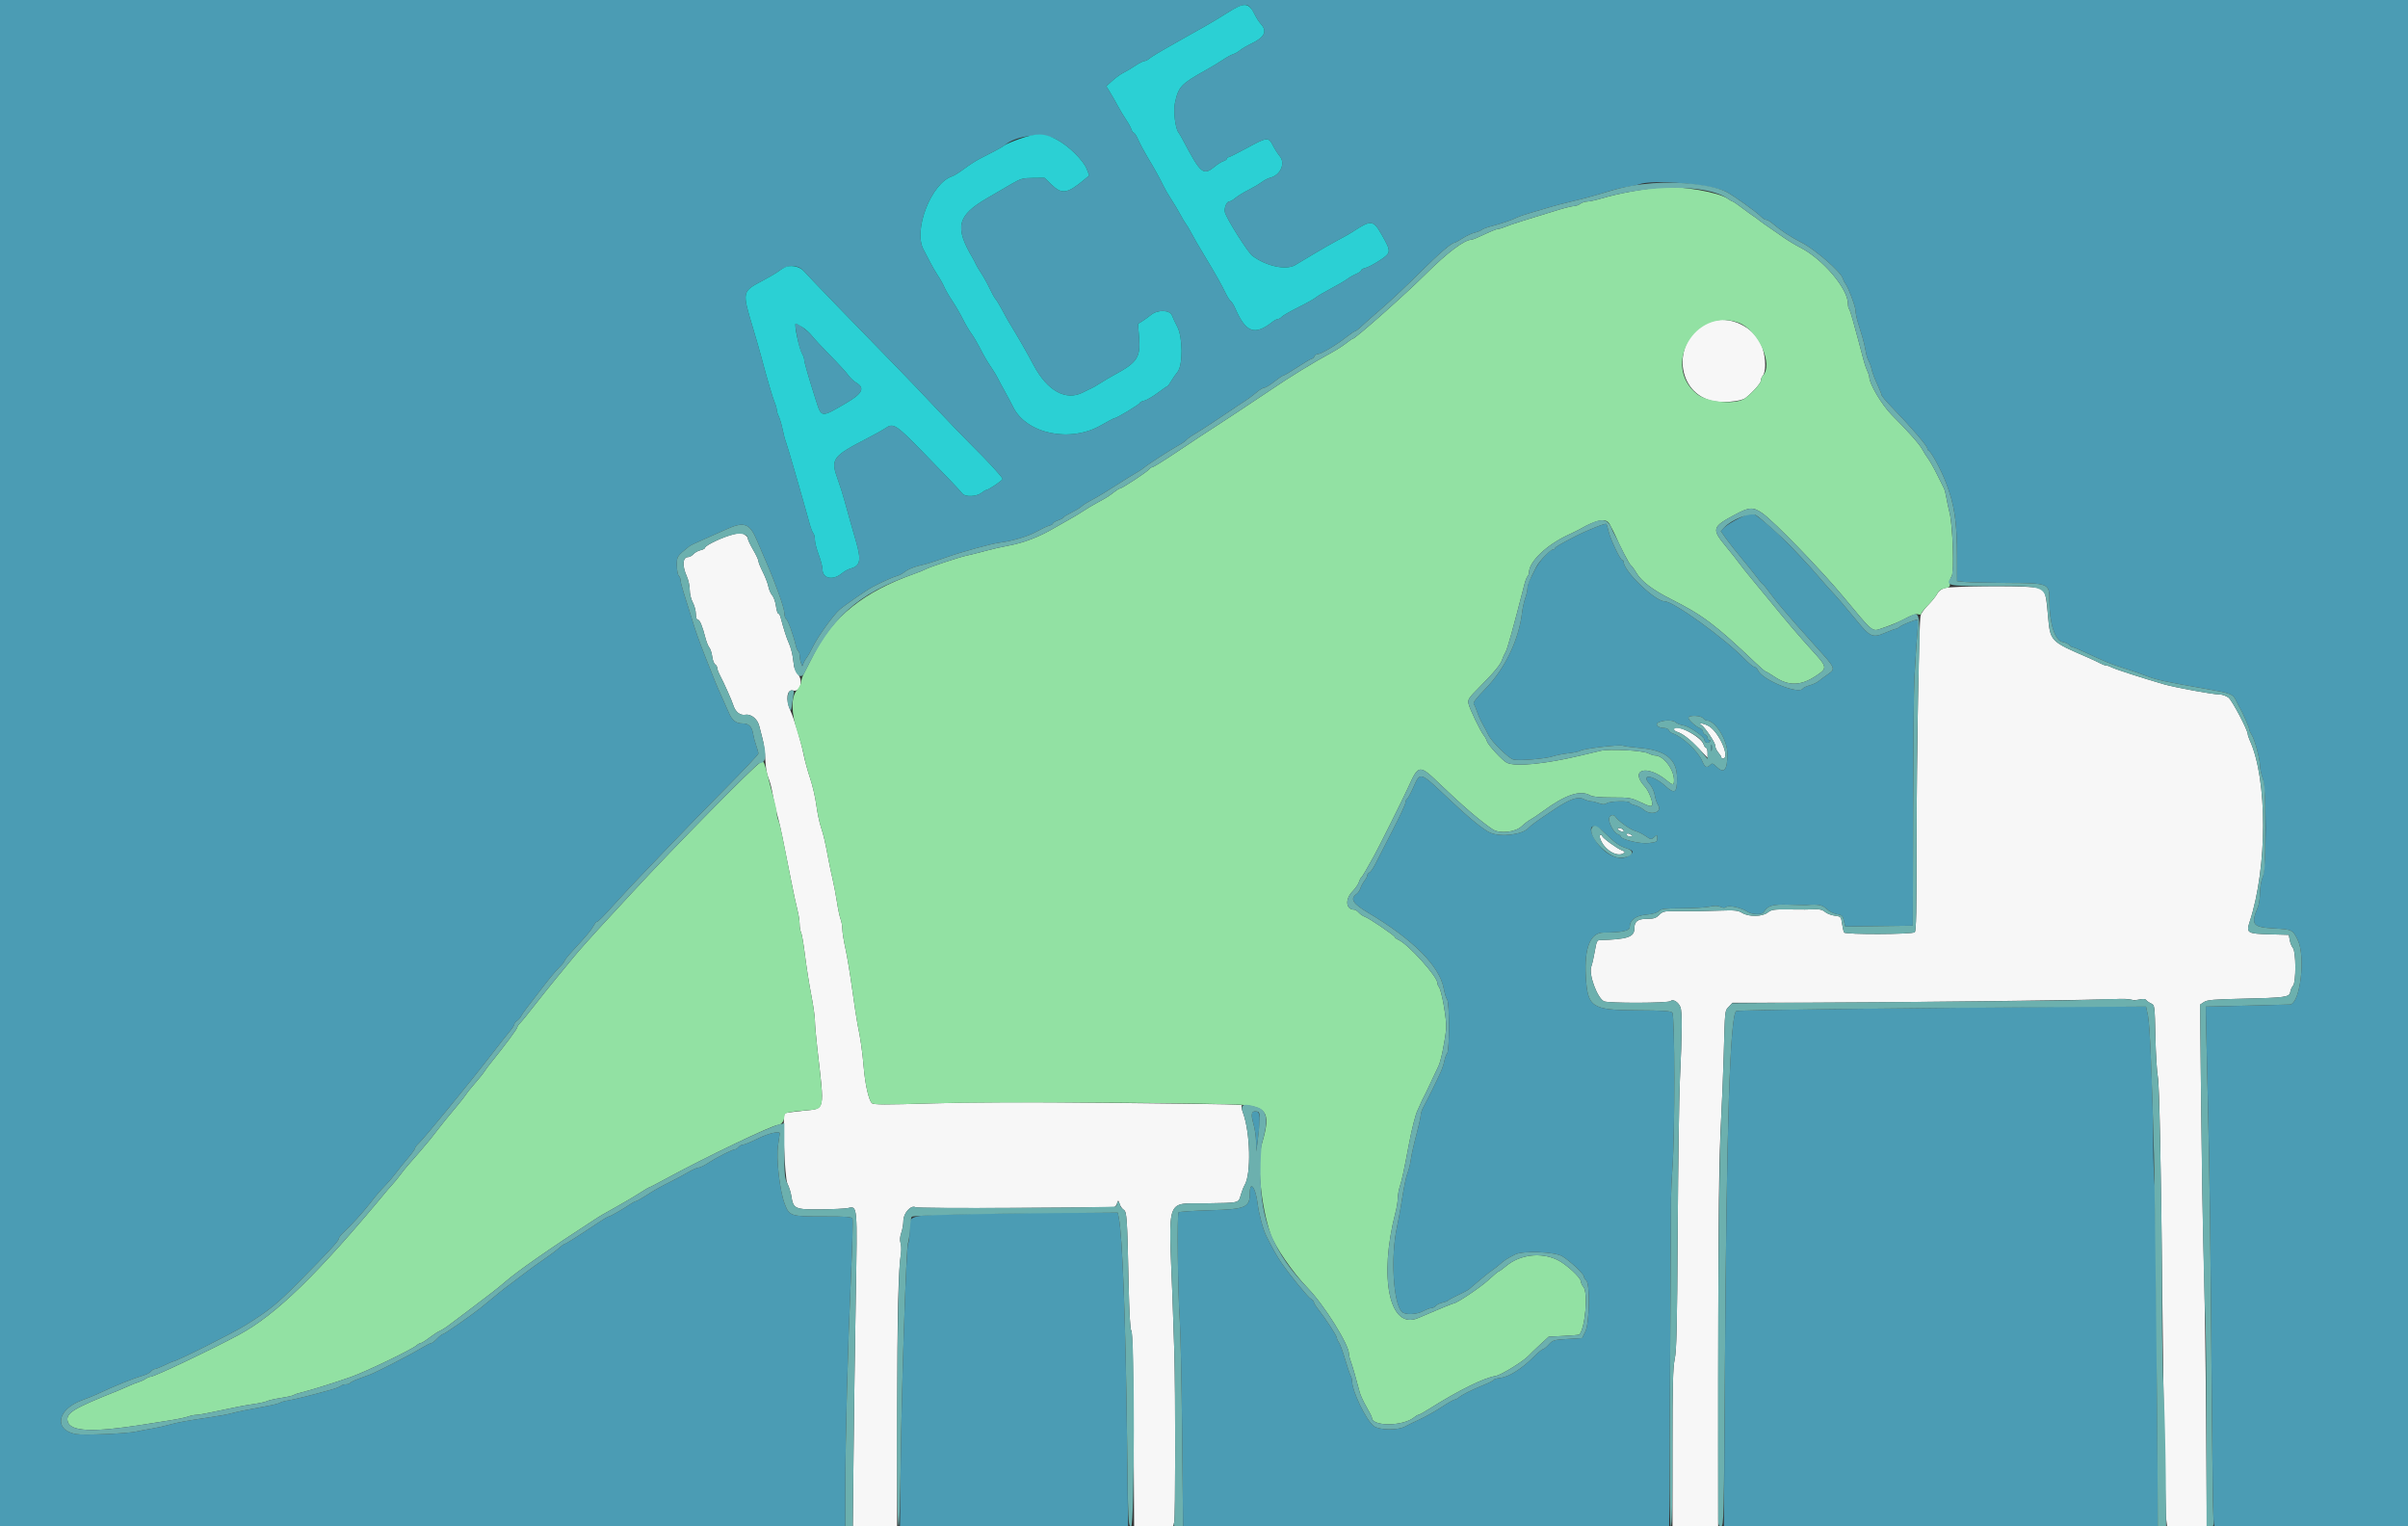 <svg id="svg" version="1.1" xmlns="http://www.w3.org/2000/svg" xmlns:xlink="http://www.w3.org/1999/xlink" width="400" height="253.456" viewBox="0, 0, 400,253.456"><rect x="0" y="0" width="400" height="253.456" fill="#333333" stroke="none"/><g id="svgg"><path id="path0" d="M283.920 53.511 C 277.850 55.936,278.091 64.938,284.270 66.547 C 285.909 66.974,289.173 66.714,289.961 66.093 C 291.185 65.129,292.522 63.617,292.522 63.197 C 292.522 62.930,292.639 62.595,292.782 62.452 C 293.368 61.867,293.368 59.638,292.784 57.820 C 291.662 54.331,287.244 52.183,283.920 53.511 M121.926 88.723 C 120.246 89.098,117.110 90.573,117.110 90.988 C 117.110 91.112,116.780 91.287,116.376 91.376 C 115.972 91.464,115.441 91.759,115.196 92.030 C 114.951 92.301,114.548 92.522,114.300 92.522 C 113.381 92.522,113.289 93.966,114.093 95.740 C 114.358 96.325,114.575 97.324,114.575 97.959 C 114.575 98.630,114.788 99.511,115.082 100.061 C 115.361 100.581,115.589 101.436,115.589 101.961 C 115.589 102.557,115.709 102.915,115.908 102.915 C 116.236 102.915,116.668 103.949,117.191 105.983 C 117.356 106.625,117.643 107.333,117.830 107.557 C 118.017 107.782,118.233 108.454,118.311 109.052 C 118.389 109.650,118.606 110.231,118.795 110.342 C 118.984 110.454,119.138 110.716,119.138 110.926 C 119.138 111.135,119.362 111.728,119.636 112.244 C 120.282 113.463,121.553 116.311,121.792 117.075 C 122.158 118.250,122.919 118.856,123.839 118.707 C 124.802 118.551,125.878 119.455,126.138 120.639 C 126.217 120.999,126.454 121.920,126.666 122.687 C 126.877 123.454,127.082 124.994,127.120 126.109 C 127.160 127.250,127.366 128.541,127.593 129.061 C 127.814 129.569,128.106 130.596,128.242 131.342 C 128.553 133.054,128.985 134.976,129.316 136.122 C 129.575 137.017,130.188 139.977,131.417 146.261 C 131.785 148.143,132.252 150.318,132.456 151.094 C 132.660 151.870,132.826 152.933,132.826 153.455 C 132.826 153.978,132.935 154.609,133.068 154.858 C 133.201 155.107,133.498 156.839,133.727 158.707 C 133.956 160.575,134.418 163.496,134.752 165.199 C 135.087 166.901,135.365 168.840,135.369 169.508 C 135.374 170.176,135.547 172.205,135.755 174.018 C 136.995 184.836,137.170 184.080,133.321 184.483 C 131.753 184.647,130.419 184.832,130.356 184.895 C 129.947 185.305,130.338 195.675,130.797 196.575 C 131.065 197.101,131.355 198.004,131.442 198.583 C 131.771 200.774,132.023 200.892,136.298 200.853 C 138.362 200.835,140.411 200.737,140.851 200.636 C 142.451 200.270,142.429 200.014,142.155 215.463 C 142.021 223.061,141.856 234.724,141.789 241.381 L 141.667 253.485 145.344 253.485 L 149.020 253.485 149.036 234.537 C 149.050 217.935,149.228 210.744,149.693 207.985 C 149.764 207.567,149.723 206.882,149.602 206.464 C 149.454 205.954,149.494 205.380,149.723 204.721 C 149.910 204.181,150.063 203.285,150.063 202.731 C 150.063 201.497,151.316 200.092,152.061 200.491 C 152.313 200.626,159.169 200.675,168.578 200.610 C 177.425 200.549,184.810 200.501,184.989 200.503 C 185.168 200.505,185.413 200.250,185.533 199.937 L 185.753 199.366 186.018 200.043 C 186.164 200.415,186.462 200.820,186.681 200.942 C 187.173 201.217,187.249 202.352,187.469 212.801 C 187.581 218.070,187.731 220.776,187.924 221.015 C 188.131 221.270,188.238 225.911,188.301 237.428 L 188.390 253.485 191.632 253.485 L 194.875 253.485 195.053 252.788 C 195.260 251.976,195.273 231.454,195.071 224.588 C 194.995 222.009,194.857 217.902,194.764 215.463 C 194.114 198.355,193.527 199.955,200.493 199.849 C 205.969 199.765,205.712 199.831,206.126 198.405 C 206.296 197.818,206.575 197.110,206.745 196.831 C 207.868 194.998,207.703 188.069,206.457 184.756 C 206.267 184.249,206.181 183.764,206.266 183.679 C 206.537 183.408,206.530 183.408,183.270 183.152 C 170.623 183.013,161.815 183.042,155.024 183.245 C 146.896 183.488,145.097 183.482,144.822 183.206 C 144.295 182.680,143.712 180.087,143.468 177.186 C 143.252 174.607,142.940 172.451,142.444 170.089 C 142.312 169.461,141.923 166.895,141.578 164.385 C 141.234 161.876,140.724 158.796,140.444 157.541 C 140.164 156.286,139.932 154.839,139.929 154.326 C 139.926 153.812,139.798 153.071,139.643 152.678 C 139.489 152.286,139.213 150.995,139.030 149.810 C 138.847 148.625,138.523 146.914,138.310 146.008 C 138.097 145.101,137.795 143.676,137.638 142.839 C 137.064 139.763,136.829 138.753,136.369 137.368 C 136.110 136.590,135.766 134.936,135.603 133.693 C 135.441 132.449,134.981 130.462,134.581 129.277 C 134.180 128.091,133.693 126.323,133.498 125.348 C 133.058 123.147,131.918 119.357,131.279 117.970 C 130.479 116.235,130.712 114.435,131.705 114.684 C 132.933 114.992,133.490 113.138,132.535 111.924 C 132.236 111.543,131.954 110.986,131.909 110.685 C 131.863 110.385,131.756 109.626,131.670 108.999 C 131.584 108.371,131.307 107.402,131.055 106.844 C 130.658 105.965,130.225 104.617,129.650 102.471 C 129.566 102.158,129.401 101.901,129.284 101.901 C 129.167 101.901,128.994 101.337,128.899 100.647 C 128.804 99.958,128.520 99.155,128.268 98.865 C 128.016 98.574,127.732 97.919,127.636 97.409 C 127.541 96.900,127.129 95.823,126.722 95.017 C 126.315 94.210,125.982 93.382,125.982 93.177 C 125.982 92.971,125.583 92.122,125.095 91.289 C 124.607 90.456,124.208 89.592,124.208 89.368 C 124.208 89.055,123.107 88.342,122.861 88.496 C 122.835 88.512,122.414 88.614,121.926 88.723 M323.123 97.645 C 322.475 97.817,322.046 98.131,321.795 98.615 C 321.591 99.009,320.913 99.850,320.287 100.485 C 319.662 101.119,319.097 101.897,319.031 102.213 C 318.763 103.512,318.372 125.828,318.375 139.703 C 318.377 151.351,318.309 154.621,318.058 154.829 C 317.615 155.197,306.557 155.235,306.331 154.870 C 306.240 154.722,306.088 154.065,305.994 153.409 C 305.827 152.236,305.808 152.216,304.759 152.075 C 304.173 151.997,303.455 151.717,303.164 151.454 C 302.823 151.145,302.302 150.987,301.698 151.011 C 300.295 151.066,299.731 151.069,296.912 151.040 C 294.640 151.017,294.249 151.078,293.646 151.552 C 292.739 152.266,290.516 152.298,289.384 151.613 C 288.706 151.204,288.195 151.149,285.805 151.229 C 284.271 151.280,282.817 151.318,282.573 151.313 C 282.329 151.309,281.644 151.308,281.052 151.313 C 280.459 151.317,279.136 151.319,278.111 151.317 C 276.452 151.315,276.176 151.385,275.605 151.956 C 275.079 152.481,274.719 152.598,273.621 152.598 C 272.034 152.598,271.483 153.020,271.483 154.235 C 271.483 155.625,270.311 156.013,265.757 156.133 C 265.299 156.145,265.185 156.397,264.917 157.985 C 264.746 158.996,264.483 160.142,264.333 160.533 C 263.862 161.755,265.290 165.685,266.425 166.293 C 267.081 166.644,277.135 166.617,277.489 166.263 C 277.888 165.864,278.792 166.407,279.135 167.252 C 279.446 168.019,279.423 171.397,279.053 179.341 C 278.917 182.269,278.753 193.494,278.688 204.286 C 278.592 220.284,278.501 224.239,278.196 225.705 C 277.893 227.157,277.820 230.005,277.820 240.494 L 277.820 253.485 281.615 253.485 L 285.411 253.485 285.418 228.454 C 285.425 201.818,285.540 192.100,285.932 185.171 C 286.066 182.801,286.245 178.352,286.331 175.285 C 286.549 167.494,286.505 167.913,287.189 167.185 L 287.794 166.540 300.741 166.525 C 314.083 166.510,348.242 166.102,351.546 165.918 C 352.570 165.861,353.649 165.903,353.943 166.012 C 354.236 166.121,354.881 166.116,355.375 166.002 C 356.002 165.858,356.350 165.890,356.527 166.109 C 356.667 166.282,357.038 166.535,357.353 166.672 C 357.915 166.916,357.928 167.015,358.039 172.117 C 358.101 174.975,358.283 177.997,358.444 178.834 C 358.714 180.237,358.948 192.286,359.246 220.152 C 359.405 235.000,359.709 251.286,359.847 252.408 L 359.980 253.485 363.282 253.485 L 366.583 253.485 366.456 235.551 C 366.386 225.688,366.215 213.910,366.076 209.379 C 365.937 204.848,365.742 193.425,365.642 183.994 L 365.462 166.847 366.113 166.420 C 366.658 166.063,367.696 165.974,372.511 165.868 C 379.581 165.714,380.324 165.610,380.441 164.759 C 380.489 164.414,380.698 163.941,380.906 163.708 C 381.429 163.123,381.409 158.021,380.882 157.434 C 380.686 157.214,380.450 156.635,380.360 156.147 L 380.195 155.260 377.107 155.177 C 373.270 155.075,373.087 154.959,373.715 153.043 C 376.659 144.071,376.674 129.466,373.747 123.029 C 373.547 122.590,373.384 122.102,373.384 121.944 C 373.384 121.258,370.805 116.352,370.190 115.868 C 369.813 115.572,369.143 115.336,368.677 115.336 C 367.605 115.336,361.264 114.173,359.442 113.642 C 355.748 112.565,351.432 111.171,350.844 110.864 C 350.485 110.676,350.037 110.522,349.849 110.521 C 349.661 110.520,349.205 110.353,348.835 110.150 C 348.465 109.946,347.592 109.534,346.895 109.233 C 340.506 106.477,340.580 106.555,340.190 102.167 C 339.809 97.867,339.722 97.718,337.472 97.505 C 334.820 97.255,324.204 97.358,323.123 97.645 M282.569 120.359 C 283.200 120.760,284.918 123.301,284.918 123.835 C 284.918 124.137,285.146 124.647,285.425 124.968 C 285.703 125.290,285.932 125.649,285.932 125.768 C 285.932 125.886,286.046 125.982,286.185 125.982 C 287.473 125.982,285.629 121.671,283.888 120.612 C 283.157 120.168,281.883 119.923,282.569 120.359 M278.074 121.149 C 278.074 121.279,278.313 121.461,278.607 121.555 C 279.514 121.843,280.704 122.763,282.207 124.340 L 283.650 125.854 283.650 125.031 C 283.650 124.578,283.544 124.208,283.414 124.208 C 283.284 124.208,283.098 123.958,283.001 123.652 C 282.564 122.277,278.074 119.996,278.074 121.149 M268.695 137.639 C 268.695 137.814,269.291 138.150,269.602 138.150 C 269.948 138.150,269.624 137.680,269.202 137.569 C 268.923 137.496,268.695 137.528,268.695 137.639 M270.215 138.657 C 270.215 138.796,270.472 138.908,270.786 138.906 C 271.247 138.903,271.283 138.855,270.976 138.657 C 270.484 138.339,270.215 138.339,270.215 138.657 M265.797 139.227 C 266.363 141.043,268.552 142.435,269.700 141.709 C 269.998 141.520,269.937 141.423,269.387 141.214 C 268.573 140.904,266.160 139.141,266.160 138.856 C 266.160 138.746,266.038 138.657,265.889 138.657 C 265.725 138.657,265.688 138.880,265.797 139.227 " stroke="none" fill="#f7f7f7" fill-rule="evenodd"></path><path id="path1" d="M0.000 126.743 L 0.000 253.485 70.215 253.485 L 140.431 253.485 140.426 247.085 C 140.420 239.048,140.820 223.938,141.355 211.995 C 141.581 206.951,141.698 202.645,141.614 202.426 C 141.482 202.084,140.798 202.028,136.754 202.028 C 131.301 202.028,131.125 201.970,130.344 199.923 C 129.514 197.747,128.909 192.376,129.248 190.192 C 129.404 189.190,129.531 188.306,129.531 188.228 C 129.531 187.777,127.605 188.237,125.858 189.107 C 124.745 189.661,123.646 190.114,123.418 190.114 C 123.189 190.114,122.861 190.285,122.687 190.494 C 122.513 190.703,122.264 190.875,122.133 190.875 C 121.715 190.875,119.142 192.169,117.792 193.057 C 117.075 193.530,116.291 193.916,116.050 193.916 C 115.809 193.916,115.030 194.259,114.320 194.678 C 113.609 195.097,112.321 195.791,111.457 196.221 C 109.562 197.163,108.755 197.620,107.111 198.683 C 106.422 199.128,105.761 199.493,105.644 199.493 C 105.526 199.493,105.120 199.703,104.743 199.960 C 103.517 200.792,101.366 202.028,101.142 202.028 C 101.022 202.028,100.260 202.471,99.448 203.013 C 96.018 205.304,93.988 206.591,93.806 206.591 C 93.699 206.591,93.262 206.904,92.836 207.288 C 92.409 207.671,91.305 208.498,90.381 209.125 C 89.458 209.753,87.993 210.811,87.127 211.478 C 86.260 212.144,85.095 213.025,84.537 213.435 C 83.980 213.845,83.352 214.331,83.143 214.516 C 82.825 214.796,80.603 216.611,79.721 217.311 C 78.209 218.512,73.845 221.546,73.630 221.546 C 73.477 221.546,73.024 221.888,72.624 222.307 C 72.223 222.725,71.774 223.067,71.626 223.068 C 71.477 223.068,70.682 223.475,69.858 223.972 C 68.159 224.997,62.581 227.865,61.455 228.294 C 61.045 228.450,60.169 228.772,59.508 229.011 C 58.848 229.249,58.242 229.549,58.163 229.678 C 58.083 229.806,57.763 229.911,57.450 229.911 C 57.138 229.911,56.767 230.026,56.627 230.166 C 56.487 230.307,55.751 230.595,54.992 230.808 C 51.828 231.695,48.978 232.406,47.909 232.576 C 47.281 232.676,46.646 232.855,46.497 232.974 C 46.349 233.094,45.265 233.363,44.089 233.572 C 41.250 234.077,39.357 234.466,38.276 234.767 C 37.788 234.903,36.305 235.173,34.981 235.367 C 31.130 235.931,29.365 236.255,28.010 236.646 C 27.313 236.847,26.058 237.124,25.222 237.263 C 24.385 237.401,23.188 237.627,22.560 237.766 C 21.055 238.099,13.787 238.399,12.603 238.177 C 8.887 237.480,9.474 234.085,13.572 232.573 C 14.542 232.215,15.678 231.760,16.096 231.564 C 19.214 230.096,21.869 229.022,23.990 228.372 C 24.428 228.238,24.927 227.959,25.099 227.752 C 25.270 227.546,25.546 227.376,25.712 227.376 C 25.878 227.376,26.605 227.091,27.328 226.743 C 28.050 226.394,28.697 226.109,28.764 226.109 C 29.298 226.109,38.570 221.464,40.772 220.094 C 44.653 217.678,46.026 216.570,49.546 213.009 C 54.667 207.828,56.274 206.088,56.274 205.723 C 56.274 205.554,56.644 205.075,57.098 204.658 C 58.232 203.615,60.277 201.371,61.343 200.001 C 62.533 198.473,63.078 197.835,64.136 196.737 C 64.626 196.229,65.366 195.357,65.779 194.801 C 66.193 194.245,67.075 193.153,67.740 192.376 C 68.404 191.598,68.948 190.846,68.948 190.704 C 68.948 190.562,69.191 190.229,69.488 189.963 C 70.366 189.177,78.098 179.743,81.724 175.032 C 82.905 173.498,84.221 171.830,84.648 171.325 C 85.075 170.820,85.425 170.285,85.425 170.136 C 85.425 169.986,85.632 169.715,85.885 169.533 C 86.138 169.351,86.423 169.030,86.519 168.821 C 86.614 168.612,87.063 167.968,87.516 167.391 C 87.969 166.813,89.153 165.273,90.147 163.969 C 91.141 162.664,92.364 161.198,92.864 160.710 C 93.364 160.222,93.777 159.719,93.782 159.592 C 93.786 159.465,94.388 158.711,95.120 157.917 C 97.519 155.314,98.221 154.477,98.585 153.786 C 98.783 153.412,99.018 153.105,99.108 153.105 C 99.353 153.105,100.029 152.426,102.535 149.664 C 103.790 148.280,105.501 146.446,106.337 145.588 C 107.174 144.729,109.455 142.345,111.407 140.289 C 113.359 138.234,117.437 134.053,120.469 130.999 C 123.501 127.945,125.982 125.314,125.982 125.152 C 125.982 124.991,125.818 124.398,125.618 123.836 C 125.418 123.274,125.185 122.390,125.101 121.871 C 124.906 120.669,124.383 120.152,123.359 120.152 C 122.255 120.152,121.600 119.635,121.054 118.333 C 120.801 117.730,120.278 116.553,119.891 115.716 C 119.505 114.880,118.962 113.625,118.686 112.928 C 118.409 112.231,117.776 110.634,117.279 109.379 C 116.094 106.391,115.533 104.797,114.693 102.028 C 114.312 100.773,113.788 99.090,113.528 98.288 C 113.267 97.486,113.054 96.625,113.054 96.374 C 113.054 96.124,112.918 95.782,112.751 95.615 C 112.584 95.449,112.442 94.675,112.434 93.897 C 112.420 92.418,112.455 92.364,114.511 90.727 C 114.685 90.589,115.712 90.096,116.793 89.631 C 117.874 89.166,119.499 88.442,120.406 88.021 C 123.621 86.528,124.509 86.832,125.786 89.861 C 126.197 90.837,126.858 92.376,127.254 93.283 C 128.833 96.900,130.292 100.982,130.292 101.786 C 130.292 102.254,130.437 102.728,130.615 102.839 C 130.908 103.023,131.805 105.521,132.214 107.290 C 132.303 107.675,132.477 108.052,132.601 108.129 C 132.725 108.206,132.834 108.575,132.844 108.950 C 132.854 109.325,132.956 109.861,133.070 110.139 L 133.279 110.646 133.471 110.139 C 133.577 109.861,133.809 109.461,133.987 109.252 C 134.165 109.043,134.660 108.167,135.087 107.306 C 135.918 105.631,138.460 102.118,139.474 101.244 C 140.320 100.515,143.939 98.015,144.867 97.519 C 146.403 96.698,148.402 95.799,149.034 95.645 C 149.391 95.558,149.994 95.229,150.373 94.914 C 150.753 94.599,151.779 94.170,152.655 93.960 C 154.198 93.591,154.597 93.467,157.288 92.525 C 159.899 91.611,164.667 90.303,166.033 90.126 C 168.250 89.839,170.740 89.092,172.208 88.275 C 173.026 87.820,173.967 87.379,174.300 87.296 C 174.633 87.212,174.905 87.050,174.905 86.934 C 174.905 86.819,175.304 86.580,175.792 86.404 C 176.280 86.228,176.679 86.012,176.679 85.926 C 176.679 85.839,177.221 85.503,177.883 85.179 C 178.546 84.856,179.288 84.418,179.533 84.206 C 180.022 83.784,180.378 83.565,182.032 82.666 C 182.643 82.333,184.227 81.363,185.551 80.510 C 186.876 79.656,188.346 78.743,188.818 78.481 C 189.291 78.218,189.861 77.839,190.086 77.639 C 190.611 77.169,194.498 74.661,195.817 73.939 C 196.375 73.634,196.950 73.233,197.096 73.048 C 197.241 72.863,197.888 72.407,198.534 72.034 C 199.179 71.661,201.056 70.445,202.705 69.332 C 204.354 68.218,205.888 67.191,206.113 67.050 C 207.118 66.421,208.047 65.749,208.817 65.094 C 209.275 64.704,209.821 64.385,210.029 64.385 C 210.237 64.385,210.985 63.929,211.691 63.371 C 212.396 62.814,213.078 62.357,213.206 62.357 C 213.335 62.357,214.392 61.730,215.556 60.963 C 216.721 60.196,217.791 59.569,217.935 59.569 C 218.079 59.569,218.262 59.398,218.343 59.189 C 218.423 58.980,218.673 58.809,218.897 58.809 C 219.441 58.809,221.968 57.314,223.587 56.034 C 224.302 55.469,224.981 55.006,225.096 55.006 C 225.211 55.006,225.697 54.636,226.177 54.183 C 226.656 53.729,228.177 52.389,229.556 51.204 C 230.935 50.019,233.727 47.395,235.759 45.374 C 239.041 42.109,241.135 40.304,241.640 40.304 C 241.732 40.304,242.337 39.968,242.984 39.558 C 243.632 39.147,244.520 38.735,244.958 38.641 C 245.396 38.548,245.913 38.342,246.108 38.184 C 246.303 38.025,246.987 37.762,247.629 37.598 C 249.258 37.183,251.214 36.522,251.965 36.134 C 252.313 35.953,253.511 35.548,254.626 35.233 C 255.741 34.918,257.110 34.517,257.668 34.342 C 258.226 34.167,259.708 33.780,260.963 33.482 C 263.374 32.909,264.742 32.534,267.427 31.714 C 268.333 31.437,269.645 31.131,270.342 31.033 C 271.039 30.936,271.895 30.749,272.243 30.617 C 274.541 29.752,284.218 30.574,286.748 31.850 C 287.928 32.445,291.800 35.216,292.595 36.035 C 292.845 36.292,293.197 36.502,293.379 36.502 C 293.561 36.502,293.984 36.736,294.320 37.021 C 295.770 38.256,297.415 39.338,299.326 40.314 C 301.512 41.432,305.773 45.139,306.101 46.209 C 306.195 46.516,306.395 46.921,306.545 47.107 C 307.018 47.697,308.238 50.957,308.238 51.631 C 308.238 51.986,308.409 52.834,308.619 53.515 C 308.828 54.196,309.164 55.295,309.366 55.957 C 309.569 56.619,309.814 57.674,309.913 58.302 C 310.011 58.929,310.234 59.670,310.408 59.949 C 310.581 60.228,310.806 60.856,310.907 61.343 C 311.008 61.831,311.419 62.926,311.819 63.776 C 312.220 64.626,312.548 65.443,312.548 65.591 C 312.548 65.739,313.317 66.654,314.259 67.625 C 317.437 70.905,320.152 74.062,320.152 74.477 C 320.152 74.619,320.240 74.774,320.347 74.820 C 320.811 75.022,322.439 78.022,323.281 80.228 C 324.677 83.886,325.080 86.604,325.089 92.429 L 325.095 96.519 326.489 96.650 C 327.256 96.722,330.378 96.793,333.426 96.810 C 340.385 96.846,340.431 96.865,340.431 99.733 C 340.431 103.511,341.341 106.374,342.617 106.613 C 343.078 106.700,343.587 106.930,343.748 107.124 C 343.910 107.319,344.147 107.478,344.275 107.478 C 344.403 107.478,345.273 107.833,346.208 108.267 C 349.914 109.986,350.520 110.236,352.598 110.900 C 354.970 111.658,354.969 111.658,356.781 112.346 C 358.279 112.916,360.066 113.299,366.014 114.329 C 370.693 115.140,370.926 115.230,371.492 116.456 C 371.691 116.886,371.962 117.408,372.096 117.617 C 372.501 118.251,373.638 120.862,373.638 121.159 C 373.638 121.312,373.822 121.718,374.047 122.062 C 374.554 122.836,375.412 126.040,375.412 127.160 C 375.412 127.618,375.612 128.538,375.856 129.205 C 376.519 131.020,376.519 144.077,375.856 145.696 C 375.602 146.314,375.412 147.432,375.412 148.302 C 375.412 149.140,375.254 150.205,375.060 150.668 C 373.841 153.587,374.162 153.995,377.841 154.200 C 380.751 154.362,380.844 154.409,381.679 156.108 C 383.025 158.849,382.104 166.645,380.413 166.827 C 380.242 166.845,377.022 166.931,373.257 167.017 L 366.413 167.174 366.425 168.568 C 366.432 169.335,366.576 175.608,366.745 182.510 C 367.064 195.532,367.196 205.577,367.427 234.347 C 367.502 243.688,367.625 251.816,367.701 252.408 L 367.838 253.485 383.919 253.485 L 400.000 253.485 400.000 126.743 L 400.000 0.000 200.000 0.000 L 0.000 0.000 0.000 126.743 M207.661 1.204 C 207.875 1.448,208.249 2.047,208.491 2.535 C 208.733 3.023,209.160 3.673,209.440 3.979 C 210.544 5.187,210.085 6.167,207.927 7.210 C 207.122 7.599,206.236 8.119,205.957 8.365 C 205.678 8.612,205.183 8.895,204.856 8.994 C 204.529 9.094,203.754 9.517,203.134 9.936 C 202.514 10.354,201.241 11.123,200.306 11.643 C 196.166 13.948,195.760 14.380,195.171 17.110 C 194.888 18.426,195.230 21.326,195.746 21.978 C 195.878 22.146,196.185 22.659,196.427 23.119 C 199.477 28.907,199.867 29.238,201.780 27.666 C 202.265 27.267,202.918 26.860,203.232 26.761 C 203.546 26.663,203.802 26.475,203.802 26.345 C 203.802 26.215,203.921 26.109,204.067 26.109 C 204.212 26.109,205.585 25.425,207.118 24.588 C 210.476 22.756,210.719 22.731,211.436 24.144 C 211.737 24.737,212.253 25.544,212.582 25.938 C 213.578 27.129,212.707 29.087,210.989 29.518 C 210.623 29.610,209.968 29.951,209.534 30.277 C 209.100 30.602,208.118 31.182,207.351 31.565 C 206.584 31.947,205.634 32.531,205.240 32.860 C 204.846 33.190,204.380 33.460,204.204 33.460 C 203.747 33.460,203.303 34.569,203.478 35.272 C 203.739 36.315,207.301 41.946,208.050 42.500 C 210.367 44.213,213.595 44.916,215.120 44.039 C 215.420 43.867,216.789 43.048,218.162 42.220 C 219.535 41.391,221.390 40.331,222.283 39.864 C 223.177 39.396,224.204 38.820,224.566 38.582 C 227.817 36.446,228.097 36.475,229.579 39.091 C 231.129 41.827,231.113 41.984,229.159 43.267 C 228.257 43.860,227.202 44.414,226.814 44.499 C 226.426 44.584,226.109 44.765,226.109 44.900 C 226.109 45.035,225.738 45.301,225.285 45.491 C 224.832 45.680,224.176 46.054,223.828 46.322 C 223.479 46.590,222.248 47.310,221.092 47.921 C 219.936 48.532,218.795 49.207,218.557 49.421 C 218.319 49.635,217.017 50.362,215.664 51.038 C 214.311 51.713,213.071 52.426,212.908 52.622 C 212.745 52.818,212.470 52.978,212.297 52.978 C 212.124 52.978,211.710 53.193,211.377 53.455 C 208.420 55.780,206.969 55.263,205.207 51.255 C 204.944 50.656,204.593 50.086,204.427 49.988 C 204.261 49.890,203.881 49.297,203.583 48.669 C 202.972 47.385,201.906 45.491,200.317 42.863 C 199.000 40.684,198.271 39.424,197.694 38.328 C 197.452 37.869,197.131 37.343,196.979 37.161 C 196.828 36.978,196.410 36.277,196.052 35.603 C 195.693 34.929,195.020 33.800,194.556 33.095 C 194.091 32.389,193.522 31.413,193.290 30.925 C 192.699 29.681,191.834 28.117,190.648 26.149 C 190.088 25.221,189.392 23.920,189.100 23.257 C 188.808 22.595,188.468 22.053,188.345 22.053 C 188.221 22.053,188.040 21.797,187.942 21.483 C 187.844 21.169,187.452 20.456,187.072 19.899 C 186.691 19.341,186.074 18.314,185.699 17.617 C 185.325 16.920,184.738 15.894,184.395 15.336 L 183.771 14.322 184.788 13.400 C 185.347 12.893,186.176 12.298,186.629 12.078 C 187.082 11.858,187.966 11.332,188.593 10.910 C 189.221 10.487,189.896 10.141,190.094 10.141 C 190.292 10.140,190.634 9.977,190.855 9.780 C 191.198 9.471,192.702 8.566,195.184 7.176 C 195.532 6.980,196.502 6.431,197.338 5.954 C 198.175 5.478,199.487 4.741,200.253 4.316 C 201.020 3.892,202.617 2.930,203.802 2.180 C 206.096 0.727,207.035 0.489,207.661 1.204 M175.440 23.126 C 177.406 24.122,179.940 26.585,180.523 28.069 L 180.943 29.138 180.100 29.842 C 177.269 32.203,176.386 32.327,174.623 30.612 L 173.511 29.531 171.610 29.550 C 169.873 29.566,169.561 29.654,168.001 30.563 C 167.062 31.111,165.237 32.175,163.945 32.927 C 158.991 35.814,158.533 37.722,161.564 42.839 C 161.771 43.188,162.007 43.644,162.089 43.853 C 162.172 44.062,162.577 44.747,162.990 45.374 C 163.403 46.001,164.033 47.138,164.390 47.900 C 164.747 48.662,165.193 49.461,165.381 49.675 C 165.568 49.888,166.054 50.691,166.461 51.458 C 166.867 52.224,167.374 53.137,167.586 53.485 C 169.228 56.180,170.511 58.413,171.705 60.658 C 173.988 64.949,177.095 66.650,179.924 65.158 C 180.440 64.886,181.033 64.599,181.242 64.520 C 181.451 64.442,182.136 64.045,182.763 63.640 C 183.390 63.235,184.474 62.596,185.171 62.221 C 188.902 60.213,189.473 59.345,189.217 56.070 L 189.039 53.791 189.767 53.332 C 190.167 53.080,190.817 52.612,191.211 52.292 C 192.325 51.389,194.343 51.456,194.690 52.408 C 194.830 52.792,195.226 53.634,195.571 54.280 C 196.489 56.001,196.512 60.671,195.607 61.768 C 195.281 62.162,194.800 62.855,194.538 63.308 C 194.275 63.761,194.000 64.133,193.925 64.134 C 193.851 64.136,193.114 64.645,192.288 65.265 C 191.461 65.885,190.463 66.463,190.070 66.550 C 189.676 66.636,189.354 66.796,189.354 66.904 C 189.354 67.124,185.501 69.455,185.137 69.455 C 185.011 69.455,184.039 69.963,182.978 70.584 C 177.829 73.598,170.478 72.084,168.274 67.554 C 168.003 66.996,167.397 65.856,166.927 65.019 C 166.458 64.183,165.948 63.229,165.795 62.900 C 165.642 62.571,165.201 61.829,164.815 61.252 C 163.853 59.813,163.621 59.418,162.712 57.668 C 162.277 56.831,161.655 55.792,161.330 55.359 C 161.004 54.925,160.371 53.842,159.922 52.951 C 159.473 52.060,158.679 50.697,158.157 49.922 C 157.636 49.148,157.044 48.121,156.842 47.641 C 156.641 47.161,156.176 46.328,155.810 45.790 C 155.444 45.252,154.848 44.226,154.486 43.509 C 154.124 42.792,153.641 41.863,153.412 41.445 C 151.644 38.215,154.716 30.375,158.181 29.276 C 158.493 29.176,159.390 28.615,160.173 28.028 C 160.956 27.441,162.110 26.695,162.738 26.371 C 163.365 26.047,164.461 25.483,165.174 25.119 C 165.886 24.754,166.644 24.310,166.857 24.133 C 168.852 22.478,173.160 21.973,175.440 23.126 M133.550 45.048 C 134.111 45.711,142.367 54.248,149.176 61.206 C 150.849 62.915,153.808 66.013,155.752 68.089 C 157.696 70.165,160.269 72.833,161.471 74.018 C 164.169 76.679,166.540 79.266,166.540 79.550 C 166.540 79.781,164.199 81.365,163.843 81.374 C 163.723 81.378,163.340 81.603,162.991 81.876 C 162.217 82.481,160.374 82.557,159.896 82.004 C 158.962 80.921,157.427 79.308,153.444 75.222 C 148.748 70.405,148.406 70.187,147.035 71.147 C 146.702 71.380,145.451 72.077,144.254 72.695 C 138.176 75.834,137.922 76.188,139.202 79.721 C 139.556 80.697,140.042 82.237,140.283 83.143 C 140.523 84.049,140.934 85.532,141.195 86.439 C 141.456 87.345,141.914 88.942,142.213 89.987 C 143.109 93.122,142.907 94.008,141.191 94.460 C 140.843 94.552,140.235 94.895,139.841 95.222 C 138.351 96.460,136.629 96.100,136.629 94.550 C 136.629 94.138,136.343 93.044,135.995 92.118 C 135.646 91.192,135.361 90.071,135.361 89.628 C 135.361 89.184,135.246 88.707,135.106 88.566 C 134.966 88.426,134.697 87.747,134.509 87.058 C 133.391 82.966,130.739 73.812,130.547 73.384 C 130.422 73.105,130.180 72.193,130.010 71.356 C 129.840 70.520,129.549 69.527,129.363 69.151 C 129.176 68.774,129.024 68.278,129.024 68.048 C 129.024 67.819,128.869 67.271,128.679 66.832 C 128.350 66.070,127.408 62.862,126.471 59.316 C 126.231 58.409,125.608 56.242,125.087 54.499 C 123.234 48.312,123.202 48.456,126.869 46.516 C 127.845 45.999,128.990 45.316,129.412 44.998 C 130.885 43.888,132.586 43.909,133.550 45.048 M132.196 54.689 C 132.532 56.767,132.900 58.202,133.235 58.736 C 133.429 59.045,133.587 59.485,133.587 59.713 C 133.587 60.128,134.351 62.785,135.528 66.458 C 136.475 69.414,136.352 69.402,140.558 66.942 C 143.280 65.349,143.726 64.437,142.218 63.546 C 141.806 63.303,141.210 62.736,140.893 62.287 C 140.577 61.838,139.247 60.387,137.939 59.062 C 136.630 57.738,135.263 56.270,134.900 55.800 C 134.324 55.053,132.593 53.739,132.186 53.739 C 132.107 53.739,132.112 54.167,132.196 54.689 M288.847 86.084 C 287.871 86.572,286.793 87.247,286.453 87.584 L 285.833 88.196 286.692 89.408 C 287.164 90.075,288.359 91.591,289.347 92.776 C 290.336 93.961,291.483 95.387,291.897 95.944 C 292.310 96.502,292.731 96.995,292.831 97.040 C 292.931 97.085,293.444 97.712,293.972 98.434 C 294.499 99.155,295.473 100.373,296.136 101.140 C 296.799 101.907,297.785 103.048,298.328 103.676 C 298.871 104.303,300.382 105.994,301.686 107.433 C 304.921 111.005,304.948 111.067,303.665 111.961 C 303.103 112.353,302.400 112.874,302.105 113.119 C 301.810 113.363,301.134 113.680,300.605 113.823 C 300.075 113.965,299.565 114.206,299.471 114.357 C 298.825 115.402,292.782 112.953,292.037 111.343 C 291.891 111.030,291.623 110.773,291.441 110.773 C 291.258 110.773,290.543 110.192,289.851 109.482 C 286.397 105.938,277.983 99.873,276.521 99.873 C 274.933 99.873,269.708 94.847,269.708 93.320 C 269.708 93.160,269.608 93.029,269.485 93.029 C 269.159 93.029,267.493 89.537,267.209 88.257 C 267.075 87.653,266.901 87.096,266.824 87.018 C 266.660 86.854,263.540 88.105,261.597 89.112 C 259.120 90.397,258.302 90.879,258.302 91.054 C 258.302 91.165,258.154 91.255,257.974 91.255 C 257.452 91.255,255.607 93.303,255.006 94.550 C 254.703 95.177,254.294 95.994,254.097 96.364 C 253.900 96.734,253.739 97.318,253.739 97.663 C 253.739 98.007,253.571 98.764,253.366 99.346 C 253.161 99.927,252.923 100.997,252.839 101.722 C 252.311 106.230,250.015 111.030,246.809 114.323 C 245.222 115.953,244.639 116.713,244.811 116.931 C 244.945 117.099,245.200 117.687,245.377 118.237 C 245.554 118.788,245.965 119.700,246.289 120.265 C 246.613 120.830,247.056 121.665,247.272 122.120 C 247.782 123.194,250.612 125.951,251.408 126.151 C 252.315 126.379,256.729 126.019,257.914 125.622 C 258.476 125.433,259.677 125.196,260.583 125.095 C 261.489 124.994,262.355 124.811,262.508 124.689 C 262.924 124.354,268.929 123.630,269.549 123.841 C 269.846 123.942,271.058 124.105,272.243 124.204 C 276.690 124.577,278.580 126.087,278.580 129.266 C 278.580 131.735,278.208 131.955,276.550 130.464 C 274.616 128.725,272.493 128.467,273.971 130.151 C 274.403 130.643,274.772 131.419,274.873 132.049 C 274.967 132.636,275.215 133.377,275.425 133.698 C 276.193 134.870,274.301 135.525,273.087 134.507 C 272.693 134.176,271.999 133.825,271.546 133.726 C 271.093 133.627,270.722 133.442,270.722 133.313 C 270.722 132.967,267.500 133.030,266.927 133.388 C 266.540 133.630,266.250 133.630,265.582 133.388 C 265.113 133.218,264.527 133.080,264.279 133.080 C 264.031 133.080,263.450 132.901,262.989 132.681 C 262.083 132.252,260.696 132.747,258.267 134.367 C 255.239 136.386,254.319 137.048,253.866 137.535 C 252.848 138.629,249.365 139.061,247.584 138.315 C 246.465 137.846,244.024 135.854,240.558 132.581 C 235.781 128.070,235.958 128.125,234.764 130.794 C 234.338 131.749,233.869 132.603,233.724 132.693 C 233.579 132.783,233.460 133.066,233.460 133.322 C 233.460 133.578,232.495 135.653,231.315 137.933 C 230.135 140.213,228.868 142.686,228.499 143.428 C 228.131 144.170,227.670 144.838,227.476 144.912 C 227.282 144.987,227.123 145.191,227.123 145.367 C 227.123 145.542,226.910 145.958,226.651 146.290 C 226.391 146.623,226.090 147.180,225.981 147.529 C 225.872 147.877,225.585 148.301,225.344 148.471 C 224.214 149.267,224.705 150.067,227.250 151.578 C 234.681 155.991,239.140 160.453,239.822 164.157 C 239.974 164.979,240.230 165.813,240.391 166.009 C 240.792 166.495,240.797 174.435,240.397 174.930 C 240.239 175.125,240.031 175.684,239.934 176.172 C 239.838 176.660,239.583 177.459,239.368 177.947 C 238.757 179.331,237.048 182.796,236.495 183.773 C 236.220 184.259,235.995 184.913,235.995 185.226 C 235.995 185.540,235.666 187.024,235.263 188.526 C 234.861 190.027,234.457 191.825,234.367 192.522 C 234.277 193.219,234.048 194.189,233.858 194.677 C 233.527 195.531,233.228 197.003,232.673 200.507 C 232.530 201.413,232.250 202.896,232.052 203.802 C 230.985 208.689,231.434 216.442,232.867 217.875 C 233.409 218.417,235.311 218.347,236.436 217.744 C 236.956 217.465,237.569 217.237,237.798 217.237 C 238.027 217.237,238.350 217.073,238.516 216.873 C 238.682 216.673,239.181 216.430,239.625 216.334 C 240.068 216.238,240.488 216.079,240.558 215.980 C 240.627 215.881,241.357 215.485,242.180 215.099 C 243.002 214.714,243.801 214.298,243.954 214.176 C 244.108 214.054,244.918 213.368,245.754 212.651 C 246.591 211.935,247.560 211.165,247.909 210.941 C 248.257 210.716,248.833 210.267,249.189 209.941 C 249.837 209.348,250.530 208.906,251.711 208.333 C 253.047 207.684,258.281 207.896,259.522 208.648 C 260.854 209.456,263.118 211.588,263.118 212.034 C 263.118 212.213,263.289 212.501,263.498 212.674 C 264.156 213.220,264.037 219.778,263.344 221.166 L 262.810 222.235 260.394 222.380 C 258.103 222.516,257.942 222.564,257.267 223.302 C 256.876 223.731,256.438 224.081,256.293 224.081 C 256.149 224.081,255.430 224.684,254.695 225.421 C 252.819 227.303,250.623 228.686,249.271 228.838 C 248.661 228.907,248.162 229.045,248.162 229.146 C 248.162 229.246,247.392 229.641,246.451 230.024 C 244.417 230.851,242.863 231.632,242.312 232.104 C 242.092 232.292,241.787 232.446,241.634 232.446 C 241.481 232.446,240.520 232.996,239.499 233.668 C 238.478 234.340,236.844 235.261,235.868 235.715 C 234.892 236.168,233.766 236.717,233.365 236.934 C 232.197 237.566,229.117 237.520,228.221 236.858 C 226.944 235.913,224.588 231.038,224.588 229.340 C 224.588 229.093,224.479 228.692,224.345 228.450 C 224.211 228.208,223.800 226.986,223.432 225.735 C 223.064 224.484,222.603 223.232,222.408 222.954 C 222.213 222.675,222.053 222.317,222.053 222.157 C 222.053 221.841,220.157 218.938,218.982 217.454 C 218.580 216.946,218.251 216.408,218.251 216.259 C 218.251 216.110,218.041 215.875,217.785 215.738 C 217.300 215.478,214.415 211.956,212.888 209.759 C 212.135 208.675,211.300 207.196,210.333 205.232 C 209.795 204.140,209.120 201.613,208.906 199.894 C 208.570 197.187,207.623 195.942,207.608 198.187 C 207.593 200.554,206.937 200.832,200.971 201.000 C 198.229 201.077,195.891 201.236,195.775 201.352 C 195.506 201.621,195.648 214.458,195.971 219.138 C 196.106 221.090,196.285 229.617,196.370 238.086 L 196.523 253.485 236.896 253.485 L 277.269 253.485 277.422 227.186 C 277.507 212.722,277.577 200.032,277.579 198.986 C 277.581 197.940,277.689 195.602,277.821 193.790 C 278.240 188.007,278.219 168.605,277.793 168.179 C 277.505 167.891,276.289 167.813,271.729 167.788 C 264.403 167.747,263.719 167.287,263.429 162.195 C 263.154 157.379,264.169 154.880,266.399 154.880 C 269.372 154.880,270.722 154.596,270.722 153.970 C 270.722 152.805,271.710 152.069,273.489 151.907 C 274.546 151.811,275.265 151.604,275.558 151.311 C 275.942 150.927,276.503 150.860,279.426 150.849 C 281.306 150.842,283.364 150.720,283.998 150.578 C 284.825 150.392,285.332 150.401,285.788 150.609 C 286.238 150.814,286.518 150.820,286.748 150.629 C 287.162 150.286,289.345 150.765,290.234 151.394 C 290.965 151.911,292.659 151.985,292.953 151.512 C 293.650 150.392,294.420 150.158,297.121 150.246 C 298.565 150.293,299.918 150.318,300.127 150.301 C 302.035 150.146,302.726 150.284,303.430 150.958 C 303.840 151.351,304.583 151.729,305.115 151.816 C 305.962 151.953,306.091 152.075,306.291 152.923 L 306.517 153.875 312.130 153.807 L 317.744 153.739 317.795 134.601 C 317.823 124.075,317.914 114.265,317.999 112.801 C 318.294 107.650,318.332 107.079,318.513 105.006 C 318.614 103.856,318.600 102.915,318.482 102.915 C 318.061 102.915,315.962 103.768,315.569 104.099 C 315.349 104.284,315.064 104.436,314.936 104.435 C 314.807 104.435,313.985 104.739,313.109 105.111 C 311.066 105.978,310.660 105.800,308.398 103.042 C 306.412 100.621,305.084 99.076,304.065 98.003 C 303.651 97.568,302.785 96.584,302.141 95.817 C 301.202 94.701,299.432 92.777,297.406 90.673 C 294.874 88.043,291.456 85.159,290.900 85.183 C 290.747 85.190,289.823 85.595,288.847 86.084 M282.890 119.265 C 283.063 119.474,283.322 119.645,283.465 119.645 C 284.925 119.645,286.946 122.864,286.946 125.191 C 286.946 127.904,286.400 128.554,285.137 127.343 C 284.492 126.725,284.410 126.707,284.025 127.092 C 283.514 127.603,283.192 127.426,282.757 126.395 C 282.078 124.786,279.438 122.313,277.867 121.815 C 277.588 121.726,277.296 121.487,277.218 121.283 C 277.139 121.079,276.809 120.913,276.482 120.913 C 275.358 120.913,274.774 120.240,275.619 119.918 C 276.598 119.543,277.968 119.576,278.374 119.982 C 278.560 120.168,279.130 120.387,279.641 120.470 C 280.609 120.627,283.104 122.338,283.129 122.862 C 283.151 123.323,283.660 123.539,283.976 123.223 C 284.184 123.015,284.178 122.940,283.954 122.940 C 283.787 122.940,283.650 122.766,283.650 122.552 C 283.650 122.339,283.479 122.098,283.270 122.018 C 283.061 121.938,282.890 121.710,282.890 121.511 C 282.890 121.312,282.680 121.068,282.424 120.968 C 281.642 120.662,280.312 119.413,280.480 119.141 C 280.726 118.743,282.534 118.836,282.890 119.265 M284.216 124.208 C 284.216 124.696,284.268 124.895,284.332 124.651 C 284.396 124.407,284.396 124.008,284.332 123.764 C 284.268 123.520,284.216 123.720,284.216 124.208 M268.365 135.678 C 268.777 136.323,270.873 137.822,271.610 137.999 C 272.028 138.099,272.799 138.476,273.324 138.836 C 274.246 139.469,274.294 139.475,274.781 139.034 C 275.271 138.590,275.285 138.595,275.285 139.216 C 275.285 139.802,275.169 139.868,273.862 140.021 C 272.440 140.189,269.202 139.404,269.202 138.893 C 269.202 138.782,268.982 138.621,268.715 138.536 C 268.083 138.336,267.109 136.470,267.308 135.843 C 267.482 135.296,268.062 135.205,268.365 135.678 M266.718 138.466 C 268.328 140.038,268.998 140.499,270.279 140.919 C 271.374 141.278,271.453 141.513,270.666 142.064 C 269.158 143.120,266.733 142.110,265.152 139.767 C 263.404 137.177,264.480 136.283,266.718 138.466 M337.643 167.233 C 334.227 167.272,321.850 167.401,310.139 167.518 C 298.428 167.636,288.661 167.813,288.434 167.911 C 287.388 168.367,286.793 186.841,286.534 226.933 L 286.363 253.485 322.407 253.485 L 358.451 253.485 358.298 226.299 C 358.213 211.347,358.044 198.143,357.923 196.958 C 357.801 195.773,357.692 192.750,357.681 190.241 C 357.647 182.578,357.150 170.304,356.810 168.695 L 356.487 167.174 350.170 167.167 C 346.696 167.163,341.058 167.193,337.643 167.233 M207.962 184.886 C 207.881 185.098,207.995 185.893,208.216 186.654 C 208.438 187.415,208.634 188.761,208.652 189.646 L 208.686 191.255 208.943 189.227 C 209.398 185.638,209.344 184.677,208.681 184.583 C 208.345 184.535,208.048 184.660,207.962 184.886 M163.498 201.562 C 149.904 201.842,151.077 201.532,151.077 204.851 C 151.077 205.533,150.973 206.289,150.845 206.531 C 150.539 207.112,149.783 229.544,149.620 242.902 L 149.490 253.485 168.442 253.485 L 187.394 253.485 187.211 238.593 C 186.972 219.106,186.456 205.320,185.854 202.281 L 185.678 201.394 179.848 201.370 C 176.641 201.357,169.284 201.443,163.498 201.562 " stroke="none" fill="#4b9cb4" fill-rule="evenodd"></path><path id="path2" d="M276.172 31.110 C 272.856 31.375,268.973 32.085,265.943 32.983 C 265.057 33.245,264.030 33.464,263.662 33.468 C 263.293 33.473,262.770 33.644,262.499 33.848 C 262.228 34.053,261.772 34.220,261.485 34.219 C 261.198 34.219,259.994 34.510,258.809 34.867 C 253.943 36.333,250.779 37.344,250.025 37.674 C 249.586 37.866,249.053 38.023,248.842 38.023 C 248.630 38.023,247.624 38.422,246.606 38.910 C 245.588 39.398,244.633 39.797,244.486 39.797 C 243.276 39.797,240.461 41.907,236.768 45.579 C 233.294 49.033,225.119 56.274,224.692 56.274 C 224.605 56.274,224.119 56.603,223.611 57.005 C 223.103 57.406,222.117 58.048,221.420 58.430 C 217.891 60.364,214.414 62.497,210.842 64.920 C 208.865 66.260,202.379 70.549,201.494 71.102 C 200.702 71.596,198.819 72.839,195.303 75.189 C 193.346 76.497,191.621 77.567,191.468 77.567 C 191.315 77.567,191.045 77.742,190.867 77.956 C 190.480 78.423,186.390 81.115,186.069 81.115 C 185.945 81.115,185.520 81.372,185.125 81.686 C 184.244 82.385,183.733 82.706,182.218 83.512 C 181.570 83.857,180.543 84.472,179.937 84.878 C 179.330 85.285,178.232 85.944,177.497 86.345 C 176.762 86.745,175.735 87.327,175.216 87.639 C 172.760 89.112,170.028 90.172,167.554 90.612 C 166.508 90.797,164.740 91.201,163.625 91.508 C 162.510 91.815,161.114 92.165,160.523 92.286 C 159.362 92.523,154.154 94.258,153.739 94.545 C 153.599 94.642,152.744 94.986,151.838 95.310 C 143.451 98.306,138.345 102.399,135.185 108.658 C 134.515 109.984,133.773 111.431,133.536 111.872 C 133.298 112.313,133.099 112.922,133.092 113.225 C 133.085 113.528,132.766 114.149,132.383 114.604 C 131.359 115.821,131.400 118.361,132.496 121.673 C 132.934 122.997,133.415 124.756,133.566 125.580 C 133.716 126.405,134.169 128.059,134.573 129.256 C 134.978 130.453,135.441 132.449,135.603 133.693 C 135.766 134.936,136.110 136.590,136.369 137.368 C 136.829 138.753,137.064 139.763,137.638 142.839 C 137.795 143.676,138.097 145.101,138.310 146.008 C 138.523 146.914,138.847 148.625,139.030 149.810 C 139.213 150.995,139.489 152.286,139.643 152.678 C 139.798 153.071,139.926 153.812,139.929 154.326 C 139.932 154.839,140.164 156.286,140.444 157.541 C 140.724 158.796,141.234 161.876,141.578 164.385 C 141.923 166.895,142.312 169.461,142.444 170.089 C 142.940 172.451,143.252 174.607,143.468 177.186 C 143.712 180.087,144.295 182.680,144.822 183.206 C 145.097 183.482,146.896 183.488,155.024 183.245 C 163.673 182.986,191.459 183.079,204.508 183.410 C 210.493 183.561,211.218 184.472,209.639 189.859 C 208.746 192.905,209.431 200.220,211.051 204.943 C 211.764 207.021,214.775 211.395,217.237 213.928 C 219.952 216.722,224.081 223.318,224.081 224.860 C 224.081 225.111,224.205 225.637,224.357 226.029 C 224.610 226.681,225.240 228.861,225.859 231.224 C 225.993 231.736,226.504 232.839,226.993 233.674 C 227.483 234.510,227.883 235.295,227.883 235.421 C 227.883 236.976,233.183 236.908,235.001 235.329 C 235.221 235.137,235.498 234.981,235.617 234.981 C 235.736 234.981,236.525 234.545,237.371 234.012 C 242.302 230.908,246.463 228.848,248.449 228.527 C 249.347 228.382,253.135 226.042,253.959 225.123 C 254.187 224.869,255.024 224.063,255.820 223.331 L 257.267 222.000 259.749 221.874 C 261.114 221.804,262.276 221.704,262.332 221.651 C 263.316 220.716,263.846 214.632,263.022 213.722 C 262.796 213.472,262.611 213.078,262.611 212.845 C 262.611 212.190,260.098 209.891,258.638 209.211 C 255.895 207.932,252.472 208.359,250.190 210.266 C 249.606 210.754,249.053 211.153,248.962 211.153 C 248.871 211.154,248.112 211.788,247.275 212.564 C 245.951 213.792,241.954 216.477,241.450 216.477 C 241.299 216.477,239.455 217.236,235.543 218.909 C 230.819 220.929,228.981 212.225,231.825 201.305 C 232.027 200.528,232.192 199.490,232.191 198.996 C 232.191 198.503,232.356 197.586,232.559 196.958 C 232.899 195.909,233.178 194.600,234.100 189.734 C 234.538 187.423,235.151 185.048,235.474 184.411 C 235.615 184.132,235.847 183.619,235.989 183.270 C 236.131 182.921,236.348 182.465,236.472 182.256 C 236.596 182.047,237.118 180.963,237.632 179.848 C 238.147 178.733,238.736 177.487,238.942 177.079 C 239.354 176.264,240.020 173.030,240.225 170.849 C 240.357 169.437,239.475 164.392,239.008 163.891 C 238.884 163.759,238.783 163.485,238.783 163.284 C 238.783 162.199,233.970 156.853,232.314 156.098 C 231.968 155.941,231.686 155.730,231.686 155.629 C 231.686 155.385,227.374 152.459,226.701 152.245 C 226.412 152.153,225.972 151.853,225.723 151.578 C 225.474 151.303,225.136 151.077,224.973 151.077 C 223.553 151.077,223.387 149.363,224.678 148.029 C 225.147 147.545,225.619 146.863,225.727 146.515 C 225.835 146.166,226.007 145.824,226.109 145.754 C 226.211 145.684,226.566 145.134,226.899 144.531 C 227.231 143.928,227.811 142.902,228.187 142.250 C 228.840 141.120,233.061 132.665,233.905 130.798 C 235.657 126.924,235.748 126.914,239.191 130.225 C 242.875 133.768,246.061 136.499,247.973 137.751 C 249.133 138.512,251.723 138.224,252.787 137.218 C 253.241 136.788,253.882 136.297,254.213 136.127 C 254.543 135.957,255.456 135.345,256.243 134.766 C 260.031 131.977,262.492 131.151,264.167 132.105 C 264.577 132.339,265.725 132.446,267.807 132.446 C 270.707 132.446,270.930 132.484,272.571 133.262 C 273.982 133.930,274.319 134.010,274.436 133.705 C 274.616 133.237,273.878 131.346,273.254 130.672 C 270.598 127.806,273.538 126.891,276.800 129.568 C 277.905 130.475,278.074 130.473,278.074 129.552 C 278.074 127.778,276.303 125.475,274.940 125.475 C 274.698 125.475,274.184 125.312,273.799 125.113 C 272.870 124.632,267.420 124.339,265.906 124.687 C 265.279 124.832,263.796 125.183,262.611 125.467 C 256.700 126.884,251.753 127.373,250.317 126.681 C 249.589 126.330,247.197 123.751,247.001 123.106 C 246.909 122.806,246.688 122.389,246.509 122.180 C 245.967 121.548,244.112 117.709,243.945 116.874 C 243.803 116.161,243.959 115.924,245.786 114.088 C 248.233 111.627,249.299 110.328,249.547 109.502 C 249.651 109.156,249.896 108.618,250.091 108.308 C 250.385 107.842,251.336 104.429,253.254 96.958 C 253.397 96.401,253.622 95.836,253.753 95.703 C 253.885 95.571,253.992 95.284,253.992 95.066 C 253.992 93.292,256.865 90.532,260.456 88.854 C 261.293 88.464,262.148 88.045,262.357 87.925 C 265.273 86.242,266.847 85.975,267.388 87.072 C 267.594 87.490,267.859 88.004,267.977 88.213 C 268.094 88.422,268.261 88.764,268.347 88.973 C 268.974 90.496,270.637 93.697,270.881 93.852 C 271.045 93.956,271.470 94.536,271.825 95.141 C 272.661 96.568,274.539 97.987,277.693 99.574 C 282.860 102.175,284.994 103.785,291.606 110.076 C 292.449 110.878,293.216 111.534,293.312 111.534 C 293.407 111.534,294.068 111.926,294.781 112.406 C 297.099 113.966,299.147 113.924,301.631 112.265 C 303.614 110.941,303.599 110.854,300.859 107.853 C 298.867 105.672,296.708 103.134,293.670 99.404 C 293.255 98.895,292.111 97.510,291.127 96.324 C 290.143 95.139,289.142 93.885,288.904 93.536 C 288.666 93.188,287.673 91.933,286.697 90.748 C 284.293 87.829,284.387 87.509,288.256 85.447 C 290.600 84.198,291.190 84.168,292.730 85.224 C 294.592 86.500,302.444 94.587,306.132 99.026 C 311.286 105.231,310.919 104.932,312.654 104.336 C 314.416 103.731,315.502 103.266,316.923 102.511 C 317.667 102.115,318.323 101.930,318.634 102.029 C 318.921 102.120,319.138 102.073,319.138 101.920 C 319.138 101.772,319.653 101.129,320.281 100.491 C 320.910 99.853,321.595 99.002,321.803 98.600 C 322.072 98.080,322.439 97.820,323.070 97.701 C 323.852 97.555,323.952 97.450,323.904 96.828 C 323.875 96.439,324.006 95.934,324.195 95.706 C 324.641 95.169,324.385 87.237,323.856 85.167 C 323.660 84.402,323.417 83.268,323.316 82.646 C 323.214 82.024,323.040 81.340,322.929 81.125 C 322.817 80.911,322.305 79.880,321.789 78.834 C 321.274 77.788,320.598 76.591,320.286 76.172 C 319.975 75.754,319.543 75.070,319.327 74.651 C 318.894 73.814,316.896 71.556,314.262 68.929 C 312.647 67.319,310.520 63.756,310.520 62.663 C 310.520 62.467,310.353 61.948,310.148 61.509 C 309.944 61.069,309.670 60.253,309.538 59.696 C 309.407 59.138,309.045 57.769,308.735 56.654 C 308.424 55.539,307.979 53.915,307.745 53.047 C 307.511 52.178,307.241 51.389,307.145 51.294 C 307.049 51.198,306.971 50.812,306.971 50.435 C 306.971 47.947,302.779 43.013,299.046 41.108 C 298.316 40.736,297.091 39.999,296.324 39.470 C 292.985 37.169,292.375 36.739,292.025 36.439 C 291.820 36.265,291.464 36.008,291.231 35.868 C 290.999 35.729,290.173 35.130,289.395 34.537 C 288.617 33.945,287.908 33.460,287.819 33.460 C 287.730 33.460,287.355 33.247,286.985 32.986 C 285.473 31.920,279.343 30.857,276.172 31.110 M288.754 53.583 C 292.042 54.758,294.677 60.558,292.782 62.452 C 292.639 62.595,292.522 62.930,292.522 63.197 C 292.522 63.617,291.185 65.129,289.961 66.093 C 288.480 67.260,283.660 66.868,281.884 65.437 C 275.999 60.696,281.602 51.028,288.754 53.583 M126.310 126.621 C 125.383 127.092,111.844 140.826,105.201 148.035 C 103.595 149.777,101.750 151.774,101.100 152.471 C 98.635 155.116,95.976 158.090,95.093 159.189 C 94.589 159.816,93.372 161.299,92.389 162.484 C 91.406 163.669,89.761 165.722,88.733 167.047 C 87.705 168.371,86.655 169.659,86.398 169.908 C 86.141 170.158,85.932 170.466,85.932 170.592 C 85.932 170.860,83.896 173.603,81.496 176.569 C 81.077 177.086,80.621 177.706,80.482 177.947 C 80.342 178.188,79.658 179.040,78.961 179.840 C 78.264 180.640,77.586 181.482,77.455 181.712 C 77.325 181.941,76.598 182.871,75.841 183.777 C 74.106 185.853,73.839 186.182,72.750 187.579 C 72.262 188.206,71.692 188.937,71.483 189.204 C 71.012 189.804,68.651 192.552,67.869 193.409 C 67.551 193.758,66.953 194.499,66.540 195.057 C 66.127 195.615,65.559 196.317,65.277 196.617 C 64.996 196.918,64.594 197.371,64.385 197.623 C 52.803 211.612,45.851 218.377,39.625 221.717 C 35.007 224.194,25.634 228.644,25.035 228.644 C 24.851 228.644,24.476 228.800,24.201 228.990 C 23.926 229.180,23.416 229.420,23.067 229.523 C 22.719 229.626,21.920 229.942,21.293 230.225 C 20.665 230.509,19.924 230.831,19.645 230.942 C 12.140 233.922,10.894 234.682,11.246 236.069 C 11.679 237.773,15.429 237.930,23.828 236.595 C 25.152 236.384,27.205 236.060,28.390 235.873 C 29.575 235.687,30.866 235.410,31.259 235.258 C 31.651 235.106,32.280 234.981,32.657 234.981 C 33.033 234.981,34.822 234.648,36.632 234.241 C 38.443 233.834,40.815 233.378,41.905 233.227 C 42.994 233.077,44.093 232.843,44.347 232.707 C 44.600 232.571,45.648 232.331,46.675 232.173 C 47.702 232.015,48.657 231.797,48.796 231.689 C 48.935 231.580,49.563 231.372,50.190 231.228 C 51.386 230.952,55.920 229.532,58.302 228.687 C 60.839 227.787,68.433 224.126,69.221 223.424 C 69.442 223.228,69.739 223.067,69.882 223.067 C 70.025 223.067,70.666 222.667,71.306 222.179 C 71.946 221.690,72.732 221.178,73.053 221.041 C 73.375 220.903,73.977 220.533,74.391 220.218 C 74.806 219.903,76.175 218.874,77.433 217.932 C 80.968 215.286,82.934 213.757,83.904 212.900 C 85.823 211.204,91.557 207.207,98.606 202.649 C 99.842 201.850,99.759 201.898,102.915 200.126 C 104.100 199.461,105.659 198.533,106.380 198.064 C 107.101 197.595,107.753 197.212,107.829 197.212 C 107.905 197.212,109.088 196.600,110.458 195.851 C 117.057 192.247,128.381 186.819,129.299 186.819 C 129.814 186.819,130.292 186.111,130.292 185.347 C 130.292 184.801,130.745 184.689,134.177 184.386 C 137.027 184.134,136.962 184.555,135.755 174.018 C 135.547 172.205,135.374 170.176,135.369 169.508 C 135.365 168.840,135.087 166.901,134.752 165.199 C 134.418 163.496,133.956 160.575,133.727 158.707 C 133.498 156.839,133.201 155.107,133.068 154.858 C 132.935 154.609,132.826 153.978,132.826 153.455 C 132.826 152.933,132.660 151.870,132.456 151.094 C 132.252 150.318,131.785 148.143,131.417 146.261 C 129.852 138.260,129.580 136.973,129.309 136.295 C 129.152 135.903,129.024 135.317,129.024 134.994 C 129.024 134.670,128.866 133.851,128.673 133.172 C 128.480 132.494,128.134 131.198,127.904 130.292 C 126.852 126.137,126.926 126.309,126.310 126.621 " stroke="none" fill="#92e1a3" fill-rule="evenodd"></path><path id="path3" d="M203.802 2.180 C 202.617 2.930,201.020 3.892,200.253 4.316 C 199.487 4.741,198.175 5.478,197.338 5.954 C 196.502 6.431,195.532 6.980,195.184 7.176 C 192.702 8.566,191.198 9.471,190.855 9.780 C 190.634 9.977,190.292 10.140,190.094 10.141 C 189.896 10.141,189.221 10.487,188.593 10.910 C 187.966 11.332,187.082 11.858,186.629 12.078 C 186.176 12.298,185.347 12.893,184.788 13.400 L 183.771 14.322 184.395 15.336 C 184.738 15.894,185.325 16.920,185.699 17.617 C 186.074 18.314,186.691 19.341,187.072 19.899 C 187.452 20.456,187.844 21.169,187.942 21.483 C 188.040 21.797,188.221 22.053,188.345 22.053 C 188.468 22.053,188.808 22.595,189.100 23.257 C 189.392 23.920,190.088 25.221,190.648 26.149 C 191.834 28.117,192.699 29.681,193.290 30.925 C 193.522 31.413,194.091 32.389,194.556 33.095 C 195.020 33.800,195.693 34.929,196.052 35.603 C 196.410 36.277,196.828 36.978,196.979 37.161 C 197.131 37.343,197.452 37.869,197.694 38.328 C 198.271 39.424,199.000 40.684,200.317 42.863 C 201.906 45.491,202.972 47.385,203.583 48.669 C 203.881 49.297,204.261 49.890,204.427 49.988 C 204.593 50.086,204.944 50.656,205.207 51.255 C 206.969 55.263,208.420 55.780,211.377 53.455 C 211.710 53.193,212.124 52.978,212.297 52.978 C 212.470 52.978,212.745 52.818,212.908 52.622 C 213.071 52.426,214.311 51.713,215.664 51.038 C 217.017 50.362,218.319 49.635,218.557 49.421 C 218.795 49.207,219.936 48.532,221.092 47.921 C 222.248 47.310,223.479 46.590,223.828 46.322 C 224.176 46.054,224.832 45.680,225.285 45.491 C 225.738 45.301,226.109 45.035,226.109 44.900 C 226.109 44.765,226.426 44.584,226.814 44.499 C 227.202 44.414,228.257 43.860,229.159 43.267 C 231.113 41.984,231.129 41.827,229.579 39.091 C 228.097 36.475,227.817 36.446,224.566 38.582 C 224.204 38.820,223.177 39.396,222.283 39.864 C 221.390 40.331,219.535 41.391,218.162 42.220 C 216.789 43.048,215.420 43.867,215.120 44.039 C 213.595 44.916,210.367 44.213,208.050 42.500 C 207.301 41.946,203.739 36.315,203.478 35.272 C 203.303 34.569,203.747 33.460,204.204 33.460 C 204.380 33.460,204.846 33.190,205.240 32.860 C 205.634 32.531,206.584 31.947,207.351 31.565 C 208.118 31.182,209.100 30.602,209.534 30.277 C 209.968 29.951,210.623 29.610,210.989 29.518 C 212.707 29.087,213.578 27.129,212.582 25.938 C 212.253 25.544,211.737 24.737,211.436 24.144 C 210.719 22.731,210.476 22.756,207.118 24.588 C 205.585 25.425,204.212 26.109,204.067 26.109 C 203.921 26.109,203.802 26.215,203.802 26.345 C 203.802 26.475,203.546 26.663,203.232 26.761 C 202.918 26.860,202.265 27.267,201.780 27.666 C 199.867 29.238,199.477 28.907,196.427 23.119 C 196.185 22.659,195.878 22.146,195.746 21.978 C 195.230 21.326,194.888 18.426,195.171 17.110 C 195.760 14.380,196.166 13.948,200.306 11.643 C 201.241 11.123,202.514 10.354,203.134 9.936 C 203.754 9.517,204.529 9.094,204.856 8.994 C 205.183 8.895,205.678 8.612,205.957 8.365 C 206.236 8.119,207.122 7.599,207.927 7.210 C 210.085 6.167,210.544 5.187,209.440 3.979 C 209.160 3.673,208.733 3.023,208.491 2.535 C 207.401 0.339,206.781 0.292,203.802 2.180 M169.364 23.064 C 168.199 23.475,167.071 23.956,166.857 24.133 C 166.644 24.310,165.886 24.754,165.174 25.119 C 164.461 25.483,163.365 26.047,162.738 26.371 C 162.110 26.695,160.956 27.441,160.173 28.028 C 159.390 28.615,158.493 29.176,158.181 29.276 C 154.716 30.375,151.644 38.215,153.412 41.445 C 153.641 41.863,154.124 42.792,154.486 43.509 C 154.848 44.226,155.444 45.252,155.810 45.790 C 156.176 46.328,156.641 47.161,156.842 47.641 C 157.044 48.121,157.636 49.148,158.157 49.922 C 158.679 50.697,159.473 52.060,159.922 52.951 C 160.371 53.842,161.004 54.925,161.330 55.359 C 161.655 55.792,162.277 56.831,162.712 57.668 C 163.621 59.418,163.853 59.813,164.815 61.252 C 165.201 61.829,165.642 62.571,165.795 62.900 C 165.948 63.229,166.458 64.183,166.927 65.019 C 167.397 65.856,168.003 66.996,168.274 67.554 C 170.478 72.084,177.829 73.598,182.978 70.584 C 184.039 69.963,185.011 69.455,185.137 69.455 C 185.501 69.455,189.354 67.124,189.354 66.904 C 189.354 66.796,189.676 66.636,190.070 66.550 C 190.463 66.463,191.461 65.885,192.288 65.265 C 193.114 64.645,193.851 64.136,193.925 64.134 C 194.000 64.133,194.275 63.761,194.538 63.308 C 194.800 62.855,195.281 62.162,195.607 61.768 C 196.512 60.671,196.489 56.001,195.571 54.280 C 195.226 53.634,194.830 52.792,194.690 52.408 C 194.343 51.456,192.325 51.389,191.211 52.292 C 190.817 52.612,190.167 53.080,189.767 53.332 L 189.039 53.791 189.217 56.070 C 189.473 59.345,188.902 60.213,185.171 62.221 C 184.474 62.596,183.390 63.235,182.763 63.640 C 182.136 64.045,181.451 64.442,181.242 64.520 C 181.033 64.599,180.440 64.886,179.924 65.158 C 177.095 66.650,173.988 64.949,171.705 60.658 C 170.511 58.413,169.228 56.180,167.586 53.485 C 167.374 53.137,166.867 52.224,166.461 51.458 C 166.054 50.691,165.568 49.888,165.381 49.675 C 165.193 49.461,164.747 48.662,164.390 47.900 C 164.033 47.138,163.403 46.001,162.990 45.374 C 162.577 44.747,162.172 44.062,162.089 43.853 C 162.007 43.644,161.771 43.188,161.564 42.839 C 158.533 37.722,158.991 35.814,163.945 32.927 C 165.237 32.175,167.062 31.111,168.001 30.563 C 169.561 29.654,169.873 29.566,171.610 29.550 L 173.511 29.531 174.623 30.612 C 176.386 32.327,177.269 32.203,180.100 29.842 L 180.943 29.138 180.523 28.069 C 179.940 26.585,177.406 24.122,175.440 23.126 C 173.386 22.087,172.169 22.075,169.364 23.064 M130.680 44.281 C 130.406 44.356,129.835 44.679,129.412 44.998 C 128.990 45.316,127.845 45.999,126.869 46.516 C 123.202 48.456,123.234 48.312,125.087 54.499 C 125.608 56.242,126.231 58.409,126.471 59.316 C 127.408 62.862,128.350 66.070,128.679 66.832 C 128.869 67.271,129.024 67.819,129.024 68.048 C 129.024 68.278,129.176 68.774,129.363 69.151 C 129.549 69.527,129.840 70.520,130.010 71.356 C 130.180 72.193,130.422 73.105,130.547 73.384 C 130.739 73.812,133.391 82.966,134.509 87.058 C 134.697 87.747,134.966 88.426,135.106 88.566 C 135.246 88.707,135.361 89.184,135.361 89.628 C 135.361 90.071,135.646 91.192,135.995 92.118 C 136.343 93.044,136.629 94.138,136.629 94.550 C 136.629 96.100,138.351 96.460,139.841 95.222 C 140.235 94.895,140.843 94.552,141.191 94.460 C 142.907 94.008,143.109 93.122,142.213 89.987 C 141.914 88.942,141.456 87.345,141.195 86.439 C 140.934 85.532,140.523 84.049,140.283 83.143 C 140.042 82.237,139.556 80.697,139.202 79.721 C 137.922 76.188,138.176 75.834,144.254 72.695 C 145.451 72.077,146.702 71.380,147.035 71.147 C 148.406 70.187,148.748 70.405,153.444 75.222 C 157.427 79.308,158.962 80.921,159.896 82.004 C 160.374 82.557,162.217 82.481,162.991 81.876 C 163.340 81.603,163.723 81.378,163.843 81.374 C 164.199 81.365,166.540 79.781,166.540 79.550 C 166.540 79.266,164.169 76.679,161.471 74.018 C 160.269 72.833,157.696 70.165,155.752 68.089 C 153.808 66.013,150.849 62.915,149.176 61.206 C 142.367 54.248,134.111 45.711,133.550 45.048 C 132.943 44.331,131.701 43.999,130.680 44.281 M133.285 54.342 C 133.811 54.674,134.537 55.330,134.900 55.800 C 135.263 56.270,136.630 57.738,137.939 59.062 C 139.247 60.387,140.577 61.838,140.893 62.287 C 141.210 62.736,141.806 63.303,142.218 63.546 C 143.726 64.437,143.280 65.349,140.558 66.942 C 136.352 69.402,136.475 69.414,135.528 66.458 C 134.351 62.785,133.587 60.128,133.587 59.713 C 133.587 59.485,133.429 59.045,133.235 58.736 C 132.758 57.975,131.869 53.739,132.186 53.739 C 132.265 53.739,132.759 54.010,133.285 54.342 " stroke="none" fill="#2bd0d4" fill-rule="evenodd"></path><path id="path4" d="M274.525 30.430 C 271.977 30.622,269.694 31.038,267.427 31.721 C 264.606 32.571,263.322 32.921,260.963 33.482 C 259.708 33.780,258.226 34.167,257.668 34.342 C 257.110 34.517,255.741 34.918,254.626 35.233 C 253.511 35.548,252.313 35.953,251.965 36.134 C 251.214 36.522,249.258 37.183,247.629 37.598 C 246.987 37.762,246.303 38.025,246.108 38.184 C 245.913 38.342,245.396 38.548,244.958 38.641 C 244.520 38.735,243.632 39.147,242.984 39.558 C 242.337 39.968,241.732 40.304,241.640 40.304 C 241.135 40.304,239.041 42.109,235.759 45.374 C 233.727 47.395,230.935 50.019,229.556 51.204 C 228.177 52.389,226.656 53.729,226.177 54.183 C 225.697 54.636,225.211 55.006,225.096 55.006 C 224.981 55.006,224.302 55.469,223.587 56.034 C 221.968 57.314,219.441 58.809,218.897 58.809 C 218.673 58.809,218.423 58.980,218.343 59.189 C 218.262 59.398,218.079 59.569,217.935 59.569 C 217.791 59.569,216.721 60.196,215.556 60.963 C 214.392 61.730,213.335 62.357,213.206 62.357 C 213.078 62.357,212.396 62.814,211.691 63.371 C 210.985 63.929,210.237 64.385,210.029 64.385 C 209.821 64.385,209.275 64.704,208.817 65.094 C 208.047 65.749,207.118 66.421,206.113 67.050 C 205.888 67.191,204.354 68.218,202.705 69.332 C 201.056 70.445,199.179 71.661,198.534 72.034 C 197.888 72.407,197.241 72.863,197.096 73.048 C 196.950 73.233,196.375 73.634,195.817 73.939 C 194.498 74.661,190.611 77.169,190.086 77.639 C 189.861 77.839,189.291 78.218,188.818 78.481 C 188.346 78.743,186.876 79.656,185.551 80.510 C 184.227 81.363,182.643 82.333,182.032 82.666 C 180.378 83.565,180.022 83.784,179.533 84.206 C 179.288 84.418,178.546 84.856,177.883 85.179 C 177.221 85.503,176.679 85.839,176.679 85.926 C 176.679 86.012,176.280 86.228,175.792 86.404 C 175.304 86.580,174.905 86.819,174.905 86.934 C 174.905 87.050,174.633 87.212,174.300 87.296 C 173.967 87.379,173.026 87.820,172.208 88.275 C 170.740 89.092,168.250 89.839,166.033 90.126 C 164.667 90.303,159.899 91.611,157.288 92.525 C 154.597 93.467,154.198 93.591,152.655 93.960 C 151.779 94.170,150.753 94.599,150.373 94.914 C 149.994 95.229,149.391 95.558,149.034 95.645 C 148.402 95.799,146.403 96.698,144.867 97.519 C 143.939 98.015,140.320 100.515,139.474 101.244 C 138.460 102.118,135.918 105.631,135.087 107.306 C 134.660 108.167,134.165 109.043,133.987 109.252 C 133.809 109.461,133.577 109.861,133.471 110.139 L 133.279 110.646 133.070 110.139 C 132.956 109.861,132.854 109.325,132.844 108.950 C 132.834 108.575,132.725 108.206,132.601 108.129 C 132.477 108.052,132.303 107.675,132.214 107.290 C 131.805 105.521,130.908 103.023,130.615 102.839 C 130.437 102.728,130.292 102.254,130.292 101.786 C 130.292 100.982,128.833 96.900,127.254 93.283 C 126.858 92.376,126.197 90.837,125.786 89.861 C 124.509 86.832,123.621 86.528,120.406 88.021 C 119.499 88.442,117.874 89.166,116.793 89.631 C 115.712 90.096,114.685 90.589,114.511 90.727 C 112.455 92.364,112.420 92.418,112.434 93.897 C 112.442 94.675,112.584 95.449,112.751 95.615 C 112.918 95.782,113.054 96.124,113.054 96.374 C 113.054 96.625,113.267 97.486,113.528 98.288 C 113.788 99.090,114.312 100.773,114.693 102.028 C 115.533 104.797,116.094 106.391,117.279 109.379 C 117.776 110.634,118.409 112.231,118.686 112.928 C 118.962 113.625,119.505 114.880,119.891 115.716 C 120.278 116.553,120.801 117.730,121.054 118.333 C 121.600 119.635,122.255 120.152,123.359 120.152 C 124.383 120.152,124.906 120.669,125.101 121.871 C 125.185 122.390,125.418 123.274,125.618 123.836 C 125.818 124.398,125.982 124.991,125.982 125.152 C 125.982 125.314,123.501 127.945,120.469 130.999 C 117.437 134.053,113.359 138.234,111.407 140.289 C 109.455 142.345,107.174 144.729,106.337 145.588 C 105.501 146.446,103.790 148.280,102.535 149.664 C 100.029 152.426,99.353 153.105,99.108 153.105 C 99.018 153.105,98.783 153.412,98.585 153.786 C 98.221 154.477,97.519 155.314,95.120 157.917 C 94.388 158.711,93.786 159.465,93.782 159.592 C 93.777 159.719,93.364 160.222,92.864 160.710 C 92.364 161.198,91.141 162.664,90.147 163.969 C 89.153 165.273,87.969 166.813,87.516 167.391 C 87.063 167.968,86.614 168.612,86.519 168.821 C 86.423 169.030,86.138 169.351,85.885 169.533 C 85.632 169.715,85.425 169.986,85.425 170.136 C 85.425 170.285,85.075 170.820,84.648 171.325 C 84.221 171.830,82.905 173.498,81.724 175.032 C 78.098 179.743,70.366 189.177,69.488 189.963 C 69.191 190.229,68.948 190.562,68.948 190.704 C 68.948 190.846,68.404 191.598,67.740 192.376 C 67.075 193.153,66.193 194.245,65.779 194.801 C 65.366 195.357,64.626 196.229,64.136 196.737 C 63.078 197.835,62.533 198.473,61.343 200.001 C 60.277 201.371,58.232 203.615,57.098 204.658 C 56.644 205.075,56.274 205.554,56.274 205.723 C 56.274 206.088,54.667 207.828,49.546 213.009 C 46.026 216.570,44.653 217.678,40.772 220.094 C 38.570 221.464,29.298 226.109,28.764 226.109 C 28.697 226.109,28.050 226.394,27.328 226.743 C 26.605 227.091,25.878 227.376,25.712 227.376 C 25.546 227.376,25.270 227.546,25.099 227.752 C 24.927 227.959,24.428 228.238,23.990 228.372 C 21.869 229.022,19.214 230.096,16.096 231.564 C 15.678 231.760,14.542 232.215,13.572 232.573 C 9.474 234.085,8.887 237.480,12.603 238.177 C 13.787 238.399,21.055 238.099,22.560 237.766 C 23.188 237.627,24.385 237.401,25.222 237.263 C 26.058 237.124,27.313 236.847,28.010 236.646 C 29.365 236.255,31.130 235.931,34.981 235.367 C 36.305 235.173,37.788 234.903,38.276 234.767 C 39.357 234.466,41.250 234.077,44.089 233.572 C 45.265 233.363,46.349 233.094,46.497 232.974 C 46.646 232.855,47.281 232.676,47.909 232.576 C 48.978 232.406,51.828 231.695,54.992 230.808 C 55.751 230.595,56.487 230.307,56.627 230.166 C 56.767 230.026,57.138 229.911,57.450 229.911 C 57.763 229.911,58.083 229.806,58.163 229.678 C 58.242 229.549,58.848 229.249,59.508 229.011 C 60.169 228.772,61.045 228.450,61.455 228.294 C 62.581 227.865,68.159 224.997,69.858 223.972 C 70.682 223.475,71.477 223.068,71.626 223.068 C 71.774 223.067,72.223 222.725,72.624 222.307 C 73.024 221.888,73.477 221.546,73.630 221.546 C 73.845 221.546,78.209 218.512,79.721 217.311 C 80.603 216.611,82.825 214.796,83.143 214.516 C 83.352 214.331,83.980 213.845,84.537 213.435 C 85.095 213.025,86.260 212.144,87.127 211.478 C 87.993 210.811,89.458 209.753,90.381 209.125 C 91.305 208.498,92.409 207.671,92.836 207.288 C 93.262 206.904,93.699 206.591,93.806 206.591 C 93.988 206.591,96.018 205.304,99.448 203.013 C 100.260 202.471,101.022 202.028,101.142 202.028 C 101.366 202.028,103.517 200.792,104.743 199.960 C 105.120 199.703,105.526 199.493,105.644 199.493 C 105.761 199.493,106.422 199.128,107.111 198.683 C 108.755 197.620,109.562 197.163,111.457 196.221 C 112.321 195.791,113.609 195.097,114.320 194.678 C 115.030 194.259,115.809 193.916,116.050 193.916 C 116.291 193.916,117.075 193.530,117.792 193.057 C 119.142 192.169,121.715 190.875,122.133 190.875 C 122.264 190.875,122.513 190.703,122.687 190.494 C 122.861 190.285,123.189 190.114,123.418 190.114 C 123.646 190.114,124.745 189.661,125.858 189.107 C 127.605 188.237,129.531 187.777,129.531 188.228 C 129.531 188.306,129.404 189.190,129.248 190.192 C 128.909 192.376,129.514 197.747,130.344 199.923 C 131.125 201.970,131.301 202.028,136.754 202.028 C 140.798 202.028,141.482 202.084,141.614 202.426 C 141.698 202.645,141.581 206.951,141.355 211.995 C 140.820 223.938,140.420 239.048,140.426 247.085 L 140.431 253.485 141.049 253.485 L 141.667 253.485 141.789 241.381 C 141.856 234.724,142.021 223.061,142.155 215.463 C 142.429 200.014,142.451 200.270,140.851 200.636 C 140.411 200.737,138.362 200.835,136.298 200.853 C 132.023 200.892,131.771 200.774,131.442 198.583 C 131.355 198.004,131.061 197.093,130.788 196.557 C 130.350 195.698,130.292 195.051,130.292 191.070 L 130.292 186.556 129.594 186.707 C 127.830 187.091,117.181 192.179,110.458 195.851 C 109.088 196.600,107.905 197.212,107.829 197.212 C 107.753 197.212,107.101 197.595,106.380 198.064 C 105.659 198.533,104.100 199.461,102.915 200.126 C 99.759 201.898,99.842 201.850,98.606 202.649 C 91.557 207.207,85.823 211.204,83.904 212.900 C 82.934 213.757,80.968 215.286,77.433 217.932 C 76.175 218.874,74.806 219.903,74.391 220.218 C 73.977 220.533,73.375 220.903,73.053 221.041 C 72.732 221.178,71.946 221.690,71.306 222.179 C 70.666 222.667,70.025 223.067,69.882 223.067 C 69.739 223.067,69.442 223.228,69.221 223.424 C 68.433 224.126,60.839 227.787,58.302 228.687 C 55.920 229.532,51.386 230.952,50.190 231.228 C 49.563 231.372,48.935 231.580,48.796 231.689 C 48.657 231.797,47.702 232.015,46.675 232.173 C 45.648 232.331,44.600 232.571,44.347 232.707 C 44.093 232.843,42.994 233.077,41.905 233.227 C 40.815 233.378,38.443 233.834,36.632 234.241 C 34.822 234.648,33.033 234.981,32.657 234.981 C 32.280 234.981,31.651 235.106,31.259 235.258 C 30.866 235.410,29.575 235.687,28.390 235.873 C 27.205 236.060,25.152 236.384,23.828 236.595 C 15.429 237.930,11.679 237.773,11.246 236.069 C 10.894 234.682,12.140 233.922,19.645 230.942 C 19.924 230.831,20.665 230.509,21.293 230.225 C 21.920 229.942,22.719 229.626,23.067 229.523 C 23.416 229.420,23.926 229.180,24.201 228.990 C 24.476 228.800,24.851 228.644,25.035 228.644 C 25.634 228.644,35.007 224.194,39.625 221.717 C 45.851 218.377,52.803 211.612,64.385 197.623 C 64.594 197.371,64.996 196.918,65.277 196.617 C 65.559 196.317,66.127 195.615,66.540 195.057 C 66.953 194.499,67.551 193.758,67.869 193.409 C 68.651 192.552,71.012 189.804,71.483 189.204 C 71.692 188.937,72.262 188.206,72.750 187.579 C 73.839 186.182,74.106 185.853,75.841 183.777 C 76.598 182.871,77.325 181.941,77.455 181.712 C 77.586 181.482,78.264 180.640,78.961 179.840 C 79.658 179.040,80.342 178.188,80.482 177.947 C 80.621 177.706,81.077 177.086,81.496 176.569 C 83.896 173.603,85.932 170.860,85.932 170.592 C 85.932 170.466,86.141 170.158,86.398 169.908 C 86.655 169.659,87.705 168.371,88.733 167.047 C 89.761 165.722,91.406 163.669,92.389 162.484 C 93.372 161.299,94.589 159.816,95.093 159.189 C 95.976 158.090,98.635 155.116,101.100 152.471 C 101.750 151.774,103.595 149.777,105.201 148.035 C 111.620 141.069,125.722 126.743,126.160 126.743 C 127.256 126.743,127.411 125.480,126.657 122.687 C 126.451 121.920,126.217 120.999,126.138 120.639 C 125.878 119.455,124.802 118.551,123.839 118.707 C 122.919 118.856,122.158 118.250,121.792 117.075 C 121.553 116.311,120.282 113.463,119.636 112.244 C 119.362 111.728,119.138 111.135,119.138 110.926 C 119.138 110.716,118.984 110.454,118.795 110.342 C 118.606 110.231,118.389 109.650,118.311 109.052 C 118.233 108.454,118.017 107.782,117.830 107.557 C 117.643 107.333,117.356 106.625,117.191 105.983 C 116.668 103.949,116.236 102.915,115.908 102.915 C 115.709 102.915,115.589 102.557,115.589 101.961 C 115.589 101.436,115.361 100.581,115.082 100.061 C 114.788 99.511,114.575 98.630,114.575 97.959 C 114.575 97.324,114.358 96.325,114.093 95.740 C 113.289 93.966,113.381 92.522,114.300 92.522 C 114.548 92.522,114.951 92.301,115.196 92.030 C 115.441 91.759,115.972 91.464,116.376 91.376 C 116.780 91.287,117.110 91.112,117.110 90.988 C 117.110 90.547,120.310 89.075,122.039 88.721 C 123.201 88.483,124.208 88.784,124.208 89.368 C 124.208 89.592,124.607 90.456,125.095 91.289 C 125.583 92.122,125.982 92.971,125.982 93.177 C 125.982 93.382,126.315 94.210,126.722 95.017 C 127.129 95.823,127.541 96.900,127.636 97.409 C 127.732 97.919,128.016 98.574,128.268 98.865 C 128.520 99.155,128.804 99.958,128.899 100.647 C 128.994 101.337,129.167 101.901,129.284 101.901 C 129.401 101.901,129.566 102.158,129.650 102.471 C 130.225 104.617,130.658 105.965,131.055 106.844 C 131.307 107.402,131.584 108.371,131.670 108.999 C 131.756 109.626,131.863 110.380,131.907 110.674 C 132.132 112.155,133.115 112.809,133.604 111.803 C 138.199 102.374,142.202 98.753,151.838 95.310 C 152.744 94.986,153.599 94.642,153.739 94.545 C 154.154 94.258,159.362 92.523,160.523 92.286 C 161.114 92.165,162.510 91.815,163.625 91.508 C 164.740 91.201,166.508 90.797,167.554 90.612 C 170.028 90.172,172.760 89.112,175.216 87.639 C 175.735 87.327,176.762 86.745,177.497 86.345 C 178.232 85.944,179.330 85.285,179.937 84.878 C 180.543 84.472,181.570 83.857,182.218 83.512 C 183.733 82.706,184.244 82.385,185.125 81.686 C 185.520 81.372,185.945 81.115,186.069 81.115 C 186.390 81.115,190.480 78.423,190.867 77.956 C 191.045 77.742,191.315 77.567,191.468 77.567 C 191.621 77.567,193.346 76.497,195.303 75.189 C 198.819 72.839,200.702 71.596,201.494 71.102 C 202.379 70.549,208.865 66.260,210.842 64.920 C 214.414 62.497,217.891 60.364,221.420 58.430 C 222.117 58.048,223.103 57.406,223.611 57.005 C 224.119 56.603,224.605 56.274,224.692 56.274 C 225.119 56.274,233.294 49.033,236.768 45.579 C 240.461 41.907,243.276 39.797,244.486 39.797 C 244.633 39.797,245.588 39.398,246.606 38.910 C 247.624 38.422,248.630 38.023,248.842 38.023 C 249.053 38.023,249.586 37.866,250.025 37.674 C 250.779 37.344,253.943 36.333,258.809 34.867 C 259.994 34.510,261.198 34.219,261.485 34.219 C 261.772 34.220,262.228 34.053,262.499 33.848 C 262.770 33.644,263.293 33.473,263.662 33.468 C 264.030 33.464,265.057 33.244,265.943 32.980 C 273.960 30.593,283.593 30.596,286.985 32.986 C 287.355 33.247,287.730 33.460,287.819 33.460 C 287.908 33.460,288.617 33.945,289.395 34.537 C 290.173 35.130,290.999 35.729,291.231 35.868 C 291.464 36.008,291.820 36.265,292.025 36.439 C 292.375 36.739,292.985 37.169,296.324 39.470 C 297.091 39.999,298.316 40.736,299.046 41.108 C 302.779 43.013,306.971 47.947,306.971 50.435 C 306.971 50.812,307.049 51.198,307.145 51.294 C 307.241 51.389,307.511 52.178,307.745 53.047 C 307.979 53.915,308.424 55.539,308.735 56.654 C 309.045 57.769,309.407 59.138,309.538 59.696 C 309.670 60.253,309.944 61.069,310.148 61.509 C 310.353 61.948,310.520 62.467,310.520 62.663 C 310.520 63.756,312.647 67.319,314.262 68.929 C 316.896 71.556,318.894 73.814,319.327 74.651 C 319.543 75.070,319.975 75.754,320.286 76.172 C 320.598 76.591,321.274 77.788,321.789 78.834 C 322.305 79.880,322.817 80.911,322.929 81.125 C 323.040 81.340,323.214 82.024,323.316 82.646 C 323.417 83.268,323.660 84.402,323.856 85.167 C 324.424 87.390,324.636 95.102,324.148 95.799 C 323.130 97.252,323.452 97.338,329.877 97.340 C 340.331 97.343,339.738 97.066,340.190 102.167 C 340.580 106.555,340.506 106.477,346.895 109.233 C 347.592 109.534,348.465 109.946,348.835 110.150 C 349.205 110.353,349.661 110.520,349.849 110.521 C 350.037 110.522,350.485 110.676,350.844 110.864 C 351.432 111.171,355.748 112.565,359.442 113.642 C 361.264 114.173,367.605 115.336,368.677 115.336 C 369.143 115.336,369.813 115.572,370.190 115.868 C 370.805 116.352,373.384 121.258,373.384 121.944 C 373.384 122.102,373.547 122.590,373.747 123.029 C 376.674 129.466,376.659 144.071,373.715 153.043 C 373.087 154.959,373.270 155.075,377.107 155.177 L 380.195 155.260 380.360 156.147 C 380.450 156.635,380.686 157.214,380.882 157.434 C 381.409 158.021,381.429 163.123,380.906 163.708 C 380.698 163.941,380.489 164.414,380.441 164.759 C 380.324 165.610,379.581 165.714,372.511 165.868 C 367.696 165.974,366.658 166.063,366.113 166.420 L 365.462 166.847 365.642 183.994 C 365.809 199.855,366.103 214.389,366.369 219.899 C 366.429 221.153,366.492 229.224,366.509 237.833 L 366.540 253.485 367.170 253.485 C 367.782 253.485,367.796 253.444,367.676 252.028 C 367.608 251.226,367.493 243.099,367.421 233.967 C 367.197 205.692,367.063 195.507,366.745 182.510 C 366.576 175.608,366.432 169.335,366.425 168.568 L 366.413 167.174 373.257 167.017 C 377.022 166.931,380.242 166.845,380.413 166.827 C 382.104 166.645,383.025 158.849,381.679 156.108 C 380.844 154.409,380.751 154.362,377.841 154.200 C 374.162 153.995,373.841 153.587,375.060 150.668 C 375.254 150.205,375.412 149.140,375.412 148.302 C 375.412 147.432,375.602 146.314,375.856 145.696 C 376.242 144.754,376.299 143.694,376.299 137.516 C 376.299 131.387,376.239 130.253,375.856 129.205 C 375.612 128.538,375.412 127.618,375.412 127.160 C 375.412 126.040,374.554 122.836,374.047 122.062 C 373.822 121.718,373.638 121.312,373.638 121.159 C 373.638 120.862,372.501 118.251,372.096 117.617 C 371.962 117.408,371.691 116.886,371.492 116.456 C 370.926 115.230,370.693 115.140,366.014 114.329 C 360.066 113.299,358.279 112.916,356.781 112.346 C 354.969 111.658,354.970 111.658,352.598 110.900 C 350.520 110.236,349.914 109.986,346.208 108.267 C 345.273 107.833,344.403 107.478,344.275 107.478 C 344.147 107.478,343.910 107.319,343.748 107.124 C 343.587 106.930,343.078 106.700,342.617 106.613 C 341.341 106.374,340.431 103.511,340.431 99.733 C 340.431 96.865,340.385 96.846,333.426 96.810 C 330.378 96.793,327.256 96.722,326.489 96.650 L 325.095 96.519 325.089 92.429 C 325.080 86.604,324.677 83.886,323.281 80.228 C 322.439 78.022,320.811 75.022,320.347 74.820 C 320.240 74.774,320.152 74.619,320.152 74.477 C 320.152 74.062,317.437 70.905,314.259 67.625 C 313.317 66.654,312.548 65.739,312.548 65.591 C 312.548 65.443,312.220 64.626,311.819 63.776 C 311.419 62.926,311.008 61.831,310.907 61.343 C 310.806 60.856,310.581 60.228,310.408 59.949 C 310.234 59.670,310.011 58.929,309.913 58.302 C 309.814 57.674,309.569 56.619,309.366 55.957 C 309.164 55.295,308.828 54.196,308.619 53.515 C 308.409 52.834,308.238 51.986,308.238 51.631 C 308.238 50.957,307.018 47.697,306.545 47.107 C 306.395 46.921,306.195 46.516,306.101 46.209 C 305.773 45.139,301.512 41.432,299.326 40.314 C 297.415 39.338,295.770 38.256,294.320 37.021 C 293.984 36.736,293.561 36.502,293.379 36.502 C 293.197 36.502,292.845 36.292,292.595 36.035 C 291.800 35.216,287.928 32.445,286.748 31.850 C 284.488 30.710,279.098 30.084,274.525 30.430 M288.213 85.457 C 284.387 87.525,284.298 87.836,286.697 90.748 C 287.673 91.933,288.666 93.188,288.904 93.536 C 289.142 93.885,290.143 95.139,291.127 96.324 C 292.111 97.510,293.255 98.895,293.670 99.404 C 296.708 103.134,298.867 105.672,300.859 107.853 C 303.599 110.854,303.614 110.941,301.631 112.265 C 299.147 113.924,297.099 113.966,294.781 112.406 C 294.068 111.926,293.407 111.534,293.312 111.534 C 293.216 111.534,292.449 110.878,291.606 110.076 C 284.994 103.785,282.860 102.175,277.693 99.574 C 274.539 97.987,272.661 96.568,271.825 95.141 C 271.470 94.536,271.045 93.956,270.881 93.852 C 270.717 93.748,270.092 92.636,269.494 91.381 C 268.895 90.127,268.299 88.929,268.168 88.720 C 268.038 88.511,267.868 88.169,267.792 87.959 C 267.037 85.895,265.887 85.887,262.357 87.925 C 262.148 88.045,261.293 88.464,260.456 88.854 C 256.865 90.532,253.992 93.292,253.992 95.066 C 253.992 95.284,253.885 95.571,253.753 95.703 C 253.622 95.836,253.397 96.401,253.254 96.958 C 251.336 104.429,250.385 107.842,250.091 108.308 C 249.896 108.618,249.651 109.156,249.547 109.502 C 249.299 110.328,248.233 111.627,245.786 114.088 C 243.959 115.924,243.803 116.161,243.945 116.874 C 244.112 117.709,245.967 121.548,246.509 122.180 C 246.688 122.389,246.909 122.806,247.001 123.106 C 247.197 123.751,249.589 126.330,250.317 126.681 C 251.753 127.373,256.700 126.884,262.611 125.467 C 263.796 125.183,265.279 124.832,265.906 124.687 C 267.420 124.339,272.870 124.632,273.799 125.113 C 274.184 125.312,274.698 125.475,274.940 125.475 C 276.303 125.475,278.074 127.778,278.074 129.552 C 278.074 130.473,277.905 130.475,276.800 129.568 C 273.538 126.891,270.598 127.806,273.254 130.672 C 273.878 131.346,274.616 133.237,274.436 133.705 C 274.319 134.010,273.982 133.930,272.571 133.262 C 270.930 132.484,270.707 132.446,267.807 132.446 C 265.725 132.446,264.577 132.339,264.167 132.105 C 262.492 131.151,260.031 131.977,256.243 134.766 C 255.456 135.345,254.543 135.957,254.213 136.127 C 253.882 136.297,253.241 136.788,252.787 137.218 C 251.723 138.224,249.133 138.512,247.973 137.751 C 246.061 136.499,242.875 133.768,239.191 130.225 C 235.748 126.914,235.657 126.924,233.905 130.798 C 233.061 132.665,228.840 141.120,228.187 142.250 C 227.811 142.902,227.231 143.928,226.899 144.531 C 226.566 145.134,226.211 145.684,226.109 145.754 C 226.007 145.824,225.835 146.166,225.727 146.515 C 225.619 146.863,225.147 147.545,224.678 148.029 C 223.387 149.363,223.553 151.077,224.973 151.077 C 225.136 151.077,225.474 151.303,225.723 151.578 C 225.972 151.853,226.412 152.153,226.701 152.245 C 227.374 152.459,231.686 155.385,231.686 155.629 C 231.686 155.730,231.968 155.941,232.314 156.098 C 233.970 156.853,238.783 162.199,238.783 163.284 C 238.783 163.485,238.884 163.759,239.008 163.891 C 239.475 164.392,240.357 169.437,240.225 170.849 C 240.020 173.030,239.354 176.264,238.942 177.079 C 238.736 177.487,238.147 178.733,237.632 179.848 C 237.118 180.963,236.596 182.047,236.472 182.256 C 236.348 182.465,236.131 182.921,235.989 183.270 C 235.847 183.619,235.615 184.132,235.474 184.411 C 235.151 185.048,234.538 187.423,234.100 189.734 C 233.178 194.600,232.899 195.909,232.559 196.958 C 232.356 197.586,232.191 198.503,232.191 198.996 C 232.192 199.490,232.027 200.528,231.825 201.305 C 228.981 212.225,230.819 220.929,235.543 218.909 C 239.455 217.236,241.299 216.477,241.450 216.477 C 241.954 216.477,245.951 213.792,247.275 212.564 C 248.112 211.788,248.871 211.154,248.962 211.153 C 249.053 211.153,249.606 210.754,250.190 210.266 C 252.472 208.359,255.895 207.932,258.638 209.211 C 260.098 209.891,262.611 212.190,262.611 212.845 C 262.611 213.078,262.796 213.472,263.022 213.722 C 263.846 214.632,263.316 220.716,262.332 221.651 C 262.276 221.704,261.114 221.804,259.749 221.874 L 257.267 222.000 255.820 223.331 C 255.024 224.063,254.187 224.869,253.959 225.123 C 253.135 226.042,249.347 228.382,248.449 228.527 C 246.463 228.848,242.302 230.908,237.371 234.012 C 236.525 234.545,235.736 234.981,235.617 234.981 C 235.498 234.981,235.221 235.137,235.001 235.329 C 233.183 236.908,227.883 236.976,227.883 235.421 C 227.883 235.295,227.483 234.510,226.993 233.674 C 226.504 232.839,225.993 231.736,225.859 231.224 C 225.240 228.861,224.610 226.681,224.357 226.029 C 224.205 225.637,224.081 225.111,224.081 224.860 C 224.081 223.318,219.952 216.722,217.237 213.928 C 211.607 208.133,209.379 202.751,209.379 194.942 C 209.379 192.633,209.496 190.346,209.639 189.859 C 210.718 186.175,210.517 184.460,208.943 183.924 C 206.661 183.146,205.943 183.387,206.457 184.756 C 207.703 188.069,207.868 194.998,206.745 196.831 C 206.575 197.110,206.296 197.818,206.126 198.405 C 205.712 199.831,205.969 199.765,200.493 199.849 C 193.527 199.955,194.114 198.355,194.764 215.463 C 194.857 217.902,194.995 222.009,195.071 224.588 C 195.273 231.454,195.260 251.976,195.053 252.788 C 194.886 253.442,194.926 253.485,195.699 253.485 L 196.523 253.485 196.370 238.086 C 196.285 229.617,196.106 221.090,195.971 219.138 C 195.648 214.458,195.506 201.621,195.775 201.352 C 195.891 201.236,198.229 201.077,200.971 201.000 C 206.937 200.832,207.593 200.554,207.608 198.187 C 207.623 195.942,208.570 197.187,208.906 199.894 C 209.120 201.613,209.795 204.140,210.333 205.232 C 211.300 207.196,212.135 208.675,212.888 209.759 C 214.415 211.956,217.300 215.478,217.785 215.738 C 218.041 215.875,218.251 216.110,218.251 216.259 C 218.251 216.408,218.580 216.946,218.982 217.454 C 220.157 218.938,222.053 221.841,222.053 222.157 C 222.053 222.317,222.213 222.675,222.408 222.954 C 222.603 223.232,223.064 224.484,223.432 225.735 C 223.800 226.986,224.211 228.208,224.345 228.450 C 224.479 228.692,224.588 229.093,224.588 229.340 C 224.588 231.038,226.944 235.913,228.221 236.858 C 229.117 237.520,232.197 237.566,233.365 236.934 C 233.766 236.717,234.892 236.168,235.868 235.715 C 236.844 235.261,238.478 234.340,239.499 233.668 C 240.520 232.996,241.481 232.446,241.634 232.446 C 241.787 232.446,242.092 232.292,242.312 232.104 C 242.863 231.632,244.417 230.851,246.451 230.024 C 247.392 229.641,248.162 229.246,248.162 229.146 C 248.162 229.045,248.661 228.907,249.271 228.838 C 250.623 228.686,252.819 227.303,254.695 225.421 C 255.430 224.684,256.149 224.081,256.293 224.081 C 256.438 224.081,256.876 223.731,257.267 223.302 C 257.942 222.564,258.103 222.516,260.394 222.380 L 262.810 222.235 263.344 221.166 C 264.037 219.778,264.156 213.220,263.498 212.674 C 263.289 212.501,263.118 212.213,263.118 212.034 C 263.118 211.588,260.854 209.456,259.522 208.648 C 258.281 207.896,253.047 207.684,251.711 208.333 C 250.530 208.906,249.837 209.348,249.189 209.941 C 248.833 210.267,248.257 210.716,247.909 210.941 C 247.560 211.165,246.591 211.935,245.754 212.651 C 244.918 213.368,244.108 214.054,243.954 214.176 C 243.801 214.298,243.002 214.714,242.180 215.099 C 241.357 215.485,240.627 215.881,240.558 215.980 C 240.488 216.079,240.068 216.238,239.625 216.334 C 239.181 216.430,238.682 216.673,238.516 216.873 C 238.350 217.073,238.027 217.237,237.798 217.237 C 237.569 217.237,236.956 217.465,236.436 217.744 C 235.311 218.347,233.409 218.417,232.867 217.875 C 231.434 216.442,230.985 208.689,232.052 203.802 C 232.250 202.896,232.530 201.413,232.673 200.507 C 233.228 197.003,233.527 195.531,233.858 194.677 C 234.048 194.189,234.277 193.219,234.367 192.522 C 234.457 191.825,234.861 190.027,235.263 188.526 C 235.666 187.024,235.995 185.540,235.995 185.226 C 235.995 184.913,236.220 184.259,236.495 183.773 C 237.048 182.796,238.757 179.331,239.368 177.947 C 239.583 177.459,239.838 176.660,239.934 176.172 C 240.031 175.684,240.239 175.125,240.397 174.930 C 240.797 174.435,240.792 166.495,240.391 166.009 C 240.230 165.813,239.974 164.979,239.822 164.157 C 239.140 160.453,234.681 155.991,227.250 151.578 C 224.705 150.067,224.214 149.267,225.344 148.471 C 225.585 148.301,225.872 147.877,225.981 147.529 C 226.090 147.180,226.391 146.623,226.651 146.290 C 226.910 145.958,227.123 145.542,227.123 145.367 C 227.123 145.191,227.282 144.987,227.476 144.912 C 227.670 144.838,228.131 144.170,228.499 143.428 C 228.868 142.686,230.135 140.213,231.315 137.933 C 232.495 135.653,233.460 133.578,233.460 133.322 C 233.460 133.066,233.579 132.783,233.724 132.693 C 233.869 132.603,234.338 131.749,234.764 130.794 C 235.958 128.125,235.781 128.070,240.558 132.581 C 244.024 135.854,246.465 137.846,247.584 138.315 C 249.365 139.061,252.848 138.629,253.866 137.535 C 254.319 137.048,255.239 136.386,258.267 134.367 C 260.696 132.747,262.083 132.252,262.989 132.681 C 263.450 132.901,264.031 133.080,264.279 133.080 C 264.527 133.080,265.113 133.218,265.582 133.388 C 266.250 133.630,266.540 133.630,266.927 133.388 C 267.500 133.030,270.722 132.967,270.722 133.313 C 270.722 133.442,271.093 133.627,271.546 133.726 C 271.999 133.825,272.693 134.176,273.087 134.507 C 274.301 135.525,276.193 134.870,275.425 133.698 C 275.215 133.377,274.967 132.636,274.873 132.049 C 274.772 131.419,274.403 130.643,273.971 130.151 C 272.493 128.467,274.616 128.725,276.550 130.464 C 278.208 131.955,278.580 131.735,278.580 129.266 C 278.580 126.087,276.690 124.577,272.243 124.204 C 271.058 124.105,269.846 123.942,269.549 123.841 C 268.929 123.630,262.924 124.354,262.508 124.689 C 262.355 124.811,261.489 124.994,260.583 125.095 C 259.677 125.196,258.476 125.433,257.914 125.622 C 256.729 126.019,252.315 126.379,251.408 126.151 C 250.612 125.951,247.782 123.194,247.272 122.120 C 247.056 121.665,246.613 120.830,246.289 120.265 C 245.965 119.700,245.554 118.788,245.377 118.237 C 245.200 117.687,244.945 117.099,244.811 116.931 C 244.639 116.713,245.222 115.953,246.809 114.323 C 250.015 111.030,252.311 106.230,252.839 101.722 C 252.923 100.997,253.161 99.927,253.366 99.346 C 253.571 98.764,253.739 98.021,253.739 97.695 C 253.739 97.153,254.095 96.288,255.189 94.170 C 255.693 93.195,257.547 91.255,257.974 91.255 C 258.154 91.255,258.302 91.165,258.302 91.054 C 258.302 90.879,259.120 90.397,261.597 89.112 C 263.540 88.105,266.660 86.854,266.824 87.018 C 266.901 87.096,267.075 87.653,267.209 88.257 C 267.493 89.537,269.159 93.029,269.485 93.029 C 269.608 93.029,269.708 93.160,269.708 93.320 C 269.708 94.847,274.933 99.873,276.521 99.873 C 277.983 99.873,286.397 105.938,289.851 109.482 C 290.543 110.192,291.258 110.773,291.441 110.773 C 291.623 110.773,291.891 111.030,292.037 111.343 C 292.782 112.953,298.825 115.402,299.471 114.357 C 299.565 114.206,300.075 113.965,300.605 113.823 C 301.134 113.680,301.810 113.363,302.105 113.119 C 302.400 112.874,303.103 112.353,303.665 111.961 C 304.948 111.067,304.921 111.005,301.686 107.433 C 300.382 105.994,298.871 104.303,298.328 103.676 C 297.785 103.048,296.799 101.907,296.136 101.140 C 295.473 100.373,294.499 99.155,293.972 98.434 C 293.444 97.712,292.931 97.085,292.831 97.040 C 292.731 96.995,292.310 96.502,291.897 95.944 C 291.483 95.387,290.336 93.961,289.347 92.776 C 288.359 91.591,287.166 90.079,286.697 89.416 L 285.845 88.211 286.406 87.614 C 287.669 86.269,290.763 85.064,291.681 85.558 C 292.313 85.899,296.125 89.300,297.406 90.667 C 297.513 90.781,298.358 91.673,299.285 92.649 C 300.211 93.625,301.496 95.051,302.141 95.817 C 302.785 96.584,303.651 97.568,304.065 98.003 C 305.084 99.076,306.412 100.621,308.398 103.042 C 310.660 105.800,311.066 105.978,313.109 105.111 C 313.985 104.739,314.807 104.435,314.936 104.435 C 315.064 104.436,315.349 104.284,315.569 104.099 C 315.962 103.768,318.061 102.915,318.482 102.915 C 318.600 102.915,318.614 103.856,318.513 105.006 C 318.332 107.079,318.294 107.650,317.999 112.801 C 317.914 114.265,317.823 124.075,317.795 134.601 L 317.744 153.739 312.130 153.807 L 306.517 153.875 306.291 152.923 C 306.091 152.075,305.962 151.953,305.115 151.816 C 304.583 151.729,303.840 151.351,303.430 150.958 C 302.726 150.284,302.035 150.146,300.127 150.301 C 299.918 150.318,298.565 150.293,297.121 150.246 C 294.420 150.158,293.650 150.392,292.953 151.512 C 292.659 151.985,290.965 151.911,290.234 151.394 C 289.345 150.765,287.162 150.286,286.748 150.629 C 286.518 150.820,286.238 150.814,285.788 150.609 C 285.332 150.401,284.825 150.392,283.998 150.578 C 283.364 150.720,281.306 150.842,279.426 150.849 C 276.503 150.860,275.942 150.927,275.558 151.311 C 275.265 151.604,274.546 151.811,273.489 151.907 C 271.710 152.069,270.722 152.805,270.722 153.970 C 270.722 154.596,269.372 154.880,266.399 154.880 C 264.169 154.880,263.154 157.379,263.429 162.195 C 263.719 167.287,264.403 167.747,271.729 167.788 C 276.289 167.813,277.505 167.891,277.793 168.179 C 278.219 168.605,278.240 188.007,277.821 193.790 C 277.689 195.602,277.581 197.940,277.579 198.986 C 277.577 200.032,277.507 212.722,277.422 227.186 C 277.312 246.051,277.347 253.485,277.544 253.485 C 277.739 253.485,277.820 249.681,277.820 240.494 C 277.820 230.005,277.893 227.157,278.196 225.705 C 278.501 224.239,278.592 220.284,278.688 204.286 C 278.753 193.494,278.917 182.269,279.053 179.341 C 279.423 171.397,279.446 168.019,279.135 167.252 C 278.792 166.407,277.888 165.864,277.489 166.263 C 277.135 166.617,267.081 166.644,266.425 166.293 C 265.290 165.685,263.862 161.755,264.333 160.533 C 264.483 160.142,264.746 158.996,264.917 157.985 C 265.185 156.397,265.299 156.145,265.757 156.133 C 270.311 156.013,271.483 155.625,271.483 154.235 C 271.483 153.020,272.034 152.598,273.621 152.598 C 274.719 152.598,275.079 152.481,275.605 151.956 C 276.176 151.385,276.452 151.315,278.111 151.317 C 279.136 151.319,280.459 151.317,281.052 151.313 C 281.644 151.308,282.329 151.309,282.573 151.313 C 282.817 151.318,284.271 151.280,285.805 151.229 C 288.195 151.149,288.706 151.204,289.384 151.613 C 290.516 152.298,292.739 152.266,293.646 151.552 C 294.249 151.078,294.640 151.017,296.912 151.040 C 299.731 151.069,300.295 151.066,301.698 151.011 C 302.302 150.987,302.823 151.145,303.164 151.454 C 303.455 151.717,304.173 151.997,304.759 152.075 C 305.808 152.216,305.827 152.236,305.994 153.409 C 306.088 154.065,306.240 154.722,306.331 154.870 C 306.557 155.235,317.615 155.197,318.058 154.829 C 318.309 154.621,318.377 151.376,318.374 139.830 C 318.372 131.726,318.504 119.986,318.667 113.741 C 319.010 100.613,319.155 101.417,316.666 102.634 C 314.233 103.823,314.334 103.780,312.775 104.298 C 310.884 104.925,311.319 105.270,306.132 99.026 C 302.444 94.587,294.592 86.500,292.730 85.224 C 291.195 84.172,290.526 84.206,288.213 85.457 M130.961 115.133 C 130.726 116.012,130.766 116.746,131.093 117.537 C 131.380 118.231,131.394 118.211,131.586 116.837 C 131.694 116.060,131.818 115.268,131.861 115.078 C 132.001 114.456,131.128 114.510,130.961 115.133 M280.480 119.141 C 280.312 119.413,281.642 120.662,282.424 120.968 C 282.680 121.068,282.890 121.312,282.890 121.511 C 282.890 121.710,283.061 121.938,283.270 122.018 C 283.479 122.098,283.650 122.339,283.650 122.552 C 283.650 122.766,283.787 122.940,283.954 122.940 C 284.178 122.940,284.184 123.015,283.976 123.223 C 283.660 123.539,283.151 123.323,283.129 122.862 C 283.104 122.338,280.609 120.627,279.641 120.470 C 279.130 120.387,278.560 120.168,278.374 119.982 C 277.968 119.576,276.598 119.543,275.619 119.918 C 274.774 120.240,275.358 120.913,276.482 120.913 C 276.809 120.913,277.139 121.079,277.218 121.283 C 277.296 121.487,277.588 121.726,277.867 121.815 C 279.438 122.313,282.078 124.786,282.757 126.395 C 283.192 127.426,283.514 127.603,284.025 127.092 C 284.410 126.707,284.492 126.725,285.137 127.343 C 286.400 128.554,286.946 127.904,286.946 125.191 C 286.946 122.864,284.925 119.645,283.465 119.645 C 283.322 119.645,283.063 119.474,282.890 119.265 C 282.534 118.836,280.726 118.743,280.480 119.141 M283.888 120.612 C 285.629 121.671,287.473 125.982,286.185 125.982 C 286.046 125.982,285.932 125.886,285.932 125.768 C 285.932 125.649,285.703 125.290,285.425 124.968 C 285.146 124.647,284.918 124.137,284.918 123.835 C 284.918 123.301,283.200 120.760,282.569 120.359 C 281.883 119.923,283.157 120.168,283.888 120.612 M280.553 121.540 C 282.068 122.335,282.777 122.947,283.001 123.652 C 283.098 123.958,283.284 124.208,283.414 124.208 C 283.544 124.208,283.650 124.623,283.650 125.130 L 283.650 126.052 282.953 125.192 C 281.470 123.362,279.741 121.915,278.607 121.555 C 278.313 121.461,278.074 121.279,278.074 121.149 C 278.074 120.708,279.353 120.910,280.553 121.540 M284.332 124.651 C 284.268 124.895,284.216 124.696,284.216 124.208 C 284.216 123.720,284.268 123.520,284.332 123.764 C 284.396 124.008,284.396 124.407,284.332 124.651 M267.308 135.843 C 267.109 136.470,268.083 138.336,268.715 138.536 C 268.982 138.621,269.202 138.782,269.202 138.893 C 269.202 139.404,272.440 140.189,273.862 140.021 C 275.169 139.868,275.285 139.802,275.285 139.216 C 275.285 138.595,275.271 138.590,274.781 139.034 C 274.294 139.475,274.246 139.469,273.324 138.836 C 272.799 138.476,272.028 138.099,271.610 137.999 C 270.873 137.822,268.777 136.323,268.365 135.678 C 268.062 135.205,267.482 135.296,267.308 135.843 M264.554 137.305 C 263.393 138.466,266.890 142.459,269.068 142.459 C 271.006 142.459,271.820 141.424,270.279 140.919 C 268.998 140.499,268.328 140.038,266.718 138.466 C 265.414 137.194,264.927 136.932,264.554 137.305 M269.708 137.926 C 269.708 138.191,269.628 138.200,269.096 137.996 C 268.513 137.772,268.603 137.413,269.202 137.569 C 269.480 137.642,269.708 137.802,269.708 137.926 M270.976 138.657 C 271.283 138.855,271.247 138.903,270.786 138.906 C 270.472 138.908,270.215 138.796,270.215 138.657 C 270.215 138.339,270.484 138.339,270.976 138.657 M266.160 138.856 C 266.160 139.141,268.573 140.904,269.387 141.214 C 269.937 141.423,269.998 141.520,269.700 141.709 C 268.552 142.435,266.363 141.043,265.797 139.227 C 265.688 138.880,265.725 138.657,265.889 138.657 C 266.038 138.657,266.160 138.746,266.160 138.856 M347.022 166.056 C 345.279 166.148,331.224 166.312,315.788 166.420 L 287.724 166.615 287.153 167.222 C 286.510 167.907,286.548 167.537,286.331 175.285 C 286.245 178.352,286.066 182.801,285.932 185.171 C 285.504 192.741,285.304 219.051,285.421 252.408 C 285.424 253.286,285.511 253.485,285.894 253.485 C 286.346 253.485,286.369 252.541,286.534 226.933 C 286.793 186.841,287.388 168.368,288.434 167.911 C 288.831 167.737,313.112 167.445,342.438 167.262 L 356.485 167.174 356.809 168.695 C 357.099 170.054,357.440 177.976,357.797 191.635 C 357.937 197.004,358.362 235.126,358.401 245.817 L 358.428 253.485 359.125 253.486 L 359.823 253.486 359.766 245.437 C 359.735 241.011,359.582 234.708,359.425 231.432 C 359.268 228.156,359.147 222.338,359.155 218.504 C 359.185 204.968,358.744 180.396,358.444 178.834 C 358.283 177.997,358.101 174.975,358.039 172.117 C 357.928 167.015,357.915 166.916,357.353 166.672 C 357.038 166.535,356.667 166.282,356.527 166.109 C 356.347 165.886,356.001 165.858,355.336 166.011 C 354.820 166.130,354.330 166.159,354.247 166.076 C 354.037 165.866,350.788 165.857,347.022 166.056 M209.226 185.932 C 209.212 186.629,209.085 188.112,208.943 189.227 L 208.686 191.255 208.652 189.646 C 208.634 188.761,208.438 187.415,208.216 186.654 C 207.747 185.040,207.875 184.469,208.681 184.583 C 209.191 184.655,209.249 184.800,209.226 185.932 M185.551 199.843 C 185.551 200.052,185.455 200.283,185.338 200.356 C 184.946 200.598,152.507 200.729,152.061 200.491 C 151.316 200.092,150.063 201.497,150.063 202.731 C 150.063 203.285,149.910 204.181,149.723 204.721 C 149.499 205.365,149.455 205.965,149.593 206.464 C 149.717 206.909,149.686 208.066,149.519 209.252 C 148.998 212.946,148.779 253.485,149.280 253.485 C 149.396 253.485,149.549 248.723,149.620 242.902 C 149.776 230.125,150.539 207.168,150.832 206.464 C 150.947 206.185,151.092 205.126,151.153 204.110 C 151.214 203.094,151.346 202.182,151.445 202.082 C 151.682 201.845,162.279 201.575,175.285 201.475 L 185.678 201.394 185.854 202.281 C 186.456 205.320,186.972 219.106,187.211 238.593 C 187.390 253.161,187.405 253.485,187.892 253.485 C 188.489 253.485,188.521 221.750,187.924 221.015 C 187.731 220.776,187.581 218.070,187.469 212.801 C 187.239 201.891,187.193 201.273,186.569 200.836 C 186.288 200.639,186.058 200.320,186.058 200.127 C 186.058 199.934,185.944 199.706,185.805 199.620 C 185.665 199.534,185.551 199.634,185.551 199.843 " stroke="none" fill="#6cb0ae" fill-rule="evenodd"></path></g></svg>